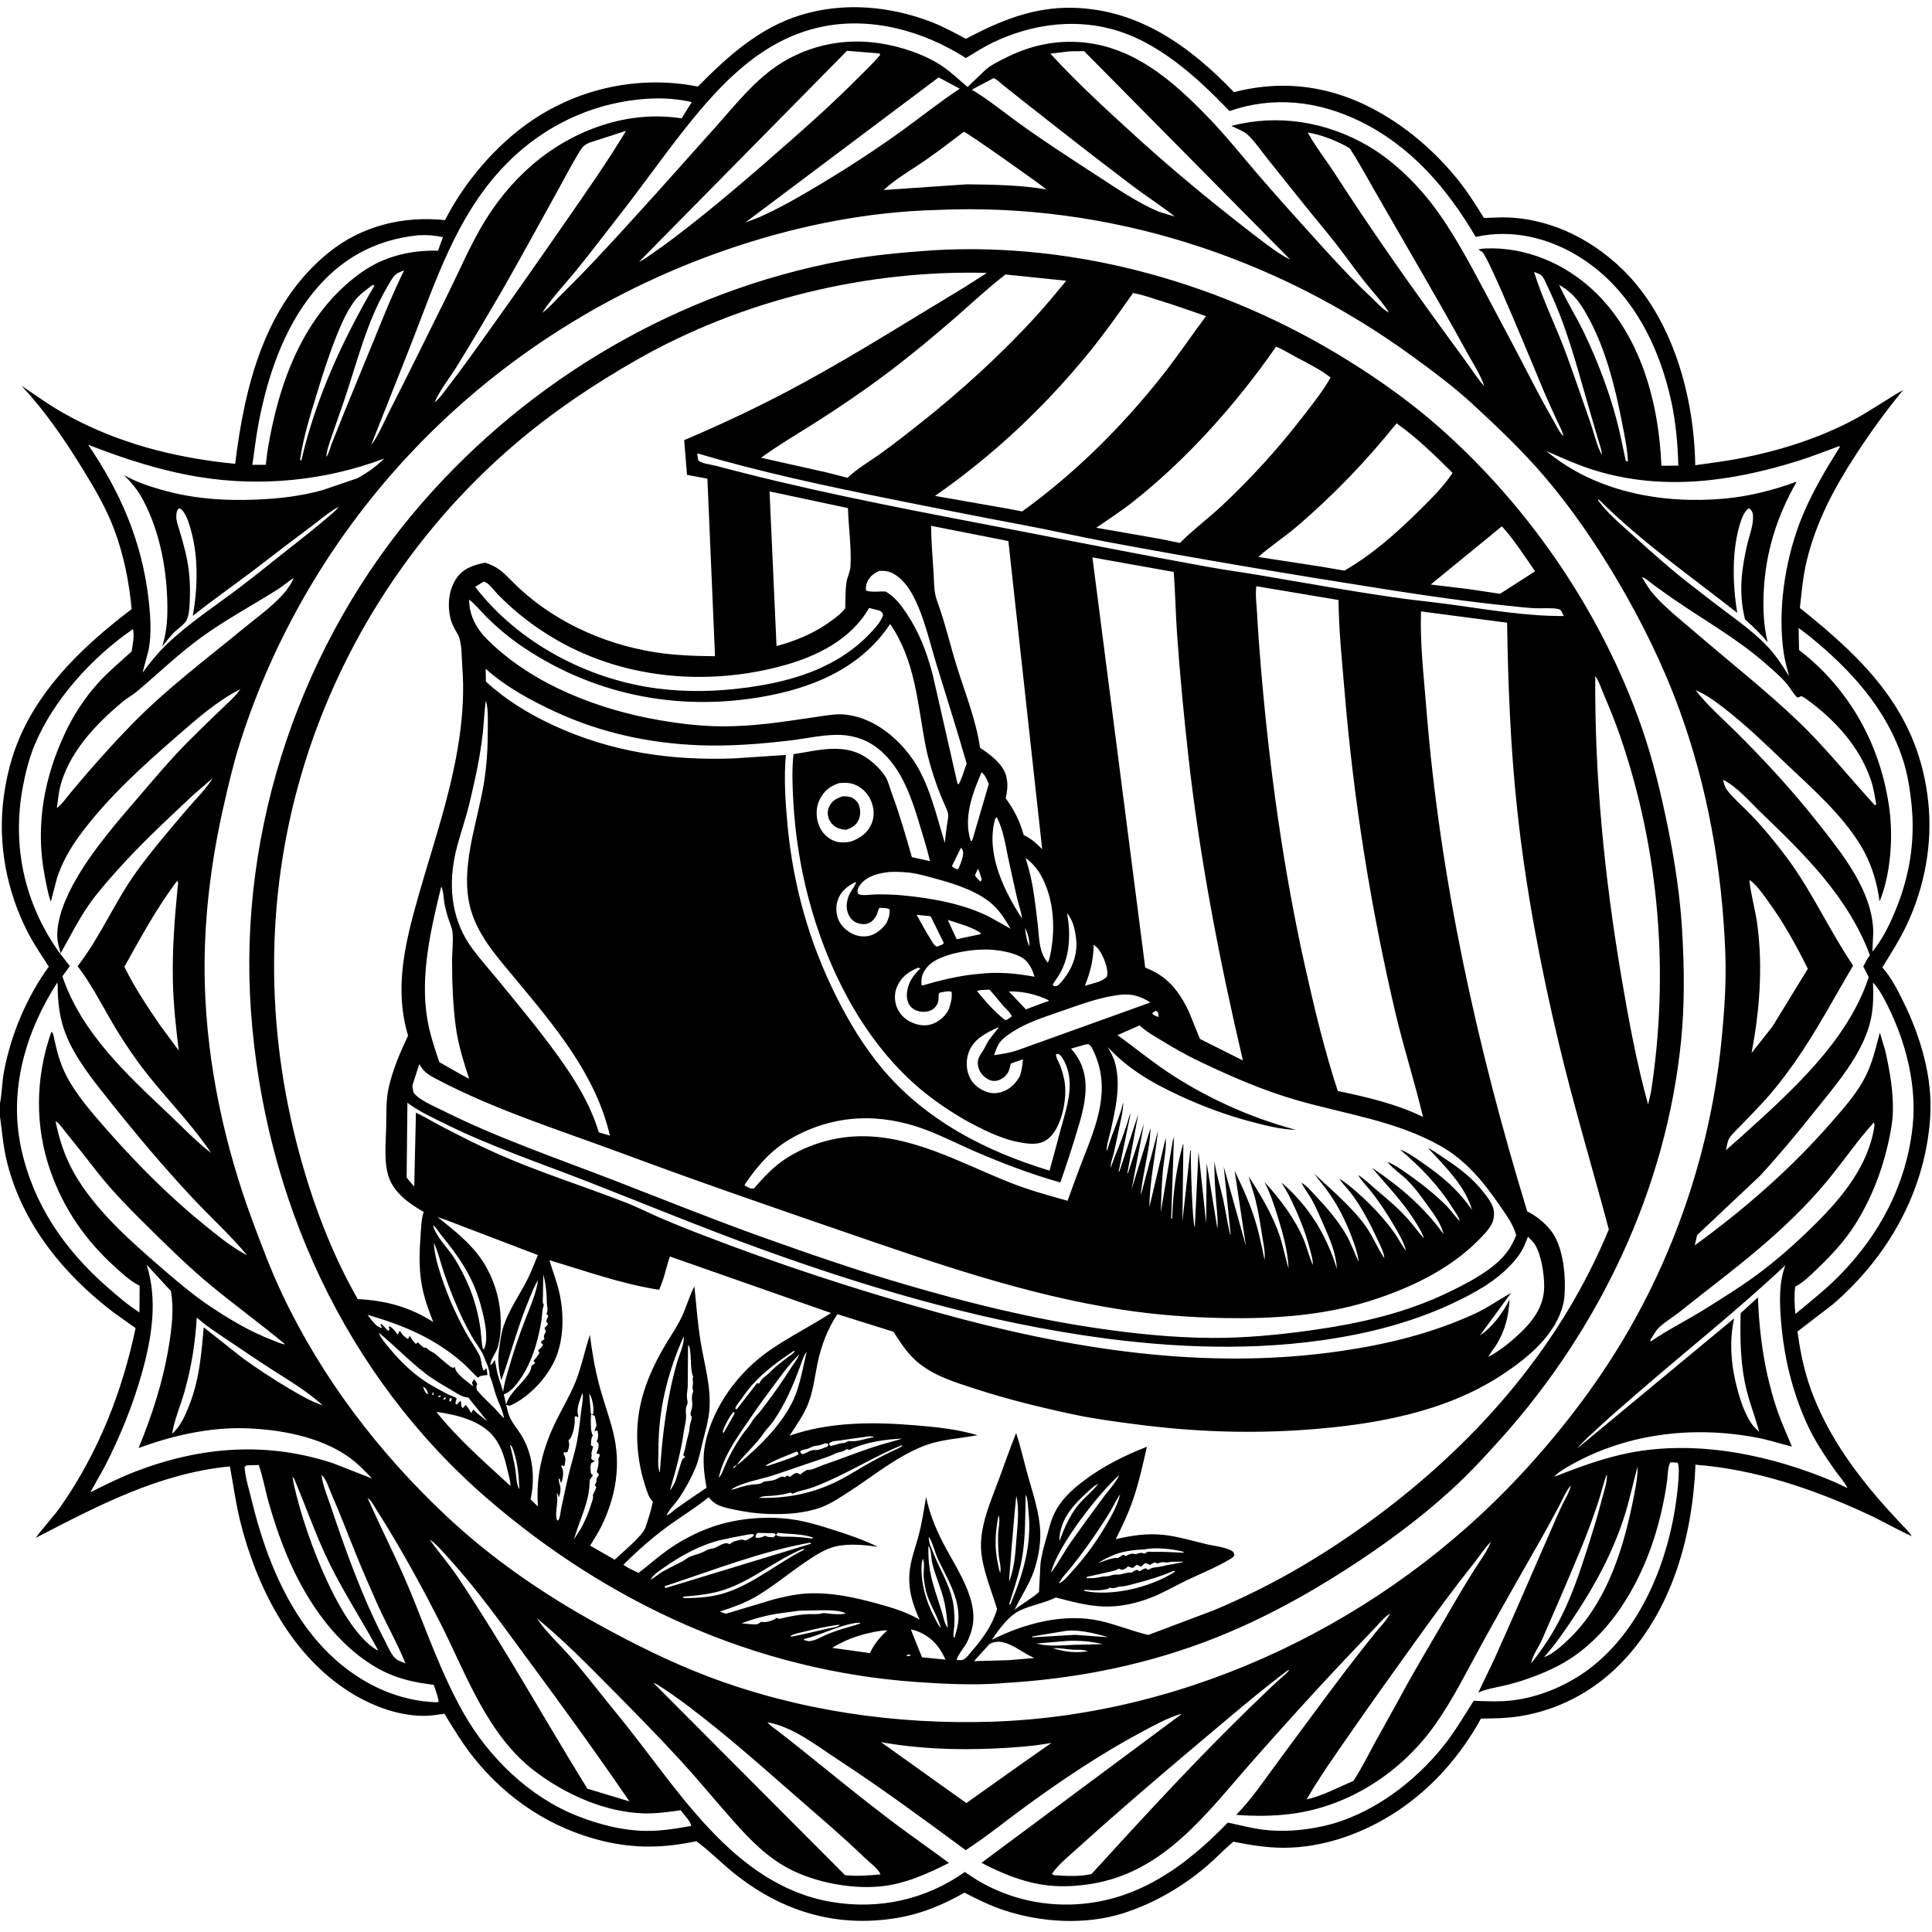 <?xml version="1.0" encoding="utf-8" ?>
<svg xmlns="http://www.w3.org/2000/svg" xmlns:xlink="http://www.w3.org/1999/xlink" width="1024" height="1024">
	<path fill="white" d="M0 0L0 1024L1024 1024L1024 0L0 0Z"/>
	<path d="M898.525 246.574C906.656 245.371 914.789 244.435 922.865 242.848C943.1 238.869 963.703 232.409 981.997 222.758C991.224 217.891 999.638 211.837 1008.68 206.732C999.651 217.721 991.366 229.131 983.616 241.053C972.082 258.796 962.491 276.748 957.55 297.462C955.605 305.615 954.887 313.938 953.969 322.244C988.965 350.165 1016.91 377.802 1021.98 424.75C1024.4 447.143 1020.14 470.017 1010.55 490.325C1006.86 498.125 1002.2 505.418 997.685 512.754C1002.35 518.063 1005.48 524.194 1008.6 530.487C1017.98 549.423 1024.5 571.195 1023.02 592.55C1020.31 631.498 1000.81 665.983 971.526 691.271L952.686 705.742C953.989 714.924 955.64 723.825 958.515 732.665C965.872 755.29 979.322 775.324 994.658 793.307C998.559 797.88 1002.63 802.314 1006.71 806.736C1008.83 809.039 1011.67 811.511 1013.24 814.212C1005.34 810.635 997.777 806.182 989.885 802.521C961.335 789.279 930.2 778.717 898.647 776.328C897.063 814.665 885.97 854.563 858.31 882.413C844.028 896.792 825.726 906.376 805.686 909.608C798.801 910.719 791.922 910.831 784.969 910.865C774.168 930.4 759.484 947.348 740.842 959.761C723.165 971.531 701.734 979.362 680.312 979.357C671.267 979.355 662.531 977.889 653.704 976.126C648.889 980.128 644.614 984.77 639.857 988.848C626.973 999.896 611.465 1008.95 595.268 1014.07C575.2 1020.42 551.662 1019.01 531.845 1012.35C524.607 1009.92 517.949 1006.64 511.189 1003.14C499.257 1009.94 487.543 1014.7 473.862 1016.8C443.246 1021.49 415.54 1013.31 391.091 994.47C383.469 988.598 376.812 981.574 369.065 975.877C351.998 979.495 336.678 979.882 319.641 975.8C292.386 969.271 268.818 953.695 251.296 931.867C245.34 924.447 240.477 916.419 235.532 908.317C231.905 908.853 228.251 909.462 224.574 909.446C209.6 909.382 194.55 903.17 182.329 894.828C152.907 874.744 135.761 840.115 127.335 806.371C124.926 796.721 123.699 786.952 121.829 777.216C84.055 780.952 51.973 798.038 18.921 815.106C23.182 809.219 28.293 804.052 32.464 798.045C52.284 769.498 64.699 737.793 71.882 703.938L60.156 695.595C33.839 675.547 12.186 649.078 3.866 616.534C1.787 608.402 1.109 600.078 0 591.784L0 584.737C1.064 579.371 1.057 573.725 2.052 568.302C5.66 548.638 14.095 528.54 25.863 512.347C22.072 506.404 17.978 500.454 14.746 494.189C3.398 472.194 -1.344 446.69 2.008 422.156C3.495 411.279 6.184 400.587 10.588 390.5C22.838 362.443 45.831 341.068 69.771 322.837C68.45 308.491 65.599 294.139 60.532 280.638C56.247 269.22 50.156 258.9 43.806 248.553C34.221 232.935 23.898 217.909 11.398 204.451C18.592 209.315 25.753 214.456 33.301 218.75C61.516 234.801 92.564 242.677 124.641 245.849C129.748 204.346 140.303 161.223 174.34 133.75C191.827 119.635 213.804 114.343 235.852 116.669C246.346 96.187 263.154 76.496 282.237 63.649C307.911 46.365 339.597 39.89 369.873 45.88C385.786 29.798 402.46 14.65 424.631 7.914C447.179 1.063 471.374 3.155 493.25 11.504C499.737 13.979 505.836 17.325 511.961 20.568C530.061 10.981 547.815 3.633 568.686 4.135C603.585 4.975 630.698 24.504 654.018 48.855C670.369 44.641 686.52 44.224 702.981 48.207C730.097 54.769 755.077 73.405 772.441 94.917C777.722 101.46 782.097 108.394 786.505 115.531L794.642 115.228C819.327 114.755 842.309 125.681 859.855 142.667C886.632 168.588 897.943 210.237 898.525 246.574ZM338.737 138.733L338.411 139.096L338.002 139.391L338.411 139.096L338.737 138.733C341.016 137.809 343.083 136.185 345.117 134.802C349.301 131.958 353.387 128.98 357.418 125.924C379.256 109.366 399.769 91.48 420.331 73.4C431.787 63.326 443 53.152 453.747 42.323C458.044 37.993 462.696 33.694 466.583 29L465.97 28.295L448.931 26.93L338.737 138.733ZM287.421 165.773L287.117 165.929L287.421 165.773L287.755 165.538C290.91 163.241 293.653 160.007 296.423 157.25C302.503 151.2 308.529 145.146 314.412 138.902C336.396 115.571 357.566 91.557 378.948 67.68C389.725 55.646 400.373 41.873 414.264 33.306C429.852 23.691 447.836 20.206 465.955 22.891C477.353 24.58 490.744 28.936 500.223 35.619C504.618 38.718 508.68 42.637 512.823 46.098L521.797 37.537C524.354 34.993 527.769 33.355 530.93 31.69C542.828 25.424 554.986 21.921 568.511 22.158C599.204 22.696 621.577 42.537 641.708 63.62C650.311 72.631 658.122 82.429 666.236 91.878C676.245 103.533 686.498 114.943 696.812 126.329C706.588 137.12 716.354 147.875 727.016 157.811C729.606 160.225 733.034 164.191 736.217 165.695L736.497 165.924L736.217 165.695C732.578 159.855 727.299 154.458 723.039 149C717.89 142.404 713.044 135.571 707.89 128.974C702.416 121.967 696.646 115.211 691.092 108.271C684.701 100.284 678.299 92.303 671.924 84.303C668.596 80.126 665.328 75.26 661.479 71.568C659.409 69.581 655.281 68.061 652.668 66.758C677.317 60.242 702.955 64.521 724.861 77.195C737.062 84.254 748.877 95.344 757.624 106.394C769.617 121.545 778.854 139.434 787.934 156.419C796.016 171.536 804.071 186.668 811.923 201.908C815.573 208.994 819.361 216 823.353 222.901C824.854 225.495 826.476 229.127 828.63 231.202L828.876 231.461L828.63 231.202C828.187 228.511 826.463 225.611 825.329 223.131C823.055 218.156 820.776 213.189 818.606 208.168C814.741 199.223 788.965 135.651 785.489 133.417L784.75 132.994L784.071 132.548L783.587 132.25C784.892 131.861 786.15 131.736 787.513 131.683C808.538 130.866 828.956 139.477 844.194 153.63C869.542 177.176 879.222 213.403 880.583 246.871L889.548 246.784C889.247 235.753 888.274 224.307 885.984 213.5C879.6 183.374 864.769 153.92 838.203 136.846C821.56 126.149 801.618 121.227 782.158 125.56C766.979 99.799 747.948 77.456 720.563 64.15C698.628 53.492 674.887 50.784 651.653 58.882C634.411 40.838 613.434 21.676 588.683 15.266C567.529 9.788 545.403 13.271 525.926 22.691C521.056 25.047 516.574 28.02 511.93 30.778C489.434 16.321 461.334 8.517 434.71 14.37C404.069 21.105 382.527 43.763 363.811 67.275C351.499 82.743 340.182 98.952 327.98 114.503C320.303 124.288 312.812 134.253 304.945 143.884C299.123 151.012 292.338 157.994 287.421 165.773ZM693.115 70.23C697.294 77.811 702.916 84.891 707.633 92.2C724.07 117.669 741.29 142.438 759.044 167C765.172 175.478 771.365 183.902 777.527 192.355C780.498 196.431 783.273 200.97 786.682 204.681L786.904 204.967L786.682 204.681C784.782 198.62 780.553 192.349 777.494 186.743C769.646 172.355 761.493 158.15 753.311 143.951C745.029 129.579 736.771 115.198 728.454 100.846C724.135 93.392 720.097 85.749 715.348 78.558C708.716 74.657 700.713 71.509 693.115 70.23ZM230.366 213.218L230.097 213.498L230.366 213.218C233.309 210.984 235.787 207.115 238.07 204.179C244.696 195.659 250.924 186.838 257.211 178.067C271.704 157.847 285.91 137.535 300.073 117.084C310.89 101.467 322.023 85.652 331.792 69.354L312.591 75.565C309.944 76.625 308.812 77.66 307.297 80.114C302.834 87.346 298.953 95.029 294.811 102.455C284.285 121.328 274.066 140.384 263.144 159.032C256.195 170.899 249.213 182.786 241.957 194.466C238.199 200.515 233.161 206.705 230.366 213.218ZM813.06 144.094C817.743 159.074 824.894 173.256 830.272 187.987C834.682 200.064 838.87 212.25 843.076 224.4C844.942 229.789 846.328 236.25 849.083 241.218L849.375 241.498L849.083 241.218C848.942 238.67 847.945 235.921 847.232 233.479C845.911 228.953 844.547 224.44 843.214 219.918C837.333 199.972 832.377 179.799 824.204 160.612C822.761 157.222 821.236 153.858 819.633 150.54C818.981 149.189 818.319 147.374 817.3 146.277C816.341 145.245 814.352 144.613 813.06 144.094ZM172.917 242.222L172.626 242.44L172.917 242.222C174.303 240.464 174.944 237.35 175.783 235.218C177.997 229.589 180.251 223.974 182.524 218.368C187.629 205.78 192.902 193.258 198.009 180.674C203.155 167.994 208.132 155.592 214.203 143.309C212.702 143.89 210.95 144.466 209.711 145.525C207.839 147.124 206.33 150.246 205.086 152.364C194.146 170.977 189.176 192.496 182.237 212.75C180.172 218.779 178.016 224.777 175.969 230.812C174.733 234.454 173.214 238.374 172.917 242.222ZM179.507 268.641C174.678 271.129 170.343 274.991 165.991 278.236C156.634 285.214 147.372 292.257 138.144 299.403C126.287 308.585 113.929 317.061 102.205 326.417C104.739 311.905 105.255 295.838 101.331 281.522C100.396 278.11 99.357 274.329 97.322 271.409C96.627 270.412 96.078 269.871 95 269.337C93.829 270.24 93.725 271.025 93.505 272.5C93.092 275.276 94.263 278.243 95.048 280.871C96.166 284.616 97.234 288.398 98.184 292.189C100.425 301.134 101.026 309.947 100.549 319.128C100.397 322.059 100.264 325.806 98.98 328.49C97.716 331.132 94.27 333.16 92.218 335.25C90.002 337.506 87.99 340.105 86.014 342.576C88.701 333.896 88.919 326.286 88.621 317.291C88.04 299.688 84.18 280.675 75.86 265.074C73.044 259.794 69.91 255.999 65.689 251.771C72.227 255.493 78.344 257.498 85.547 259.572C101.977 264.303 118.372 265.48 135.389 264.818C147.442 264.349 159.096 263.045 170.766 259.841L189.257 253.553C194.69 250.623 199.247 247.387 203.648 243.03C172.737 254.677 138.906 258.115 106.21 252.911C85.641 249.636 66.035 243.251 46.699 235.705C63.958 260.951 75.299 287.269 78.773 317.828C79.756 326.477 80.397 335.743 78.799 344.345L75.552 356.506C79.503 351.192 83.664 346.025 88.457 341.436C100.109 330.281 113.729 321.434 126.559 311.738C136.845 303.965 146.77 295.79 156.915 287.842C162.068 283.805 167.189 279.754 172.165 275.499C174.66 273.367 177.509 271.24 179.507 268.641L180.052 268.237L179.507 268.641ZM155.659 306.284C152.671 308.271 149.98 310.637 146.941 312.553C133.652 320.933 119.662 328.414 106.924 337.629C94.662 346.499 84.029 356.861 72.5 366.562C70.276 368.434 67.656 369.776 65.397 371.639C50.558 383.881 35.395 399.82 31.376 419.229L30.107 428.313C32.66 426.445 34.583 423.602 36.589 421.175C39.959 417.096 43.369 413.061 46.836 409.064C54.767 399.921 62.874 390.998 71.391 382.393C88.92 364.681 108.832 349.734 128.039 333.933C134.509 328.611 141.659 323.415 147.606 317.532C150.568 314.601 154.207 310.228 155.659 306.284L155.889 306.079L155.659 306.284ZM835.894 767.77L835.61 767.997L835.894 767.77L919.113 698.782C916.29 711.852 917.634 724.975 921.244 737.768C922.785 743.23 924.775 748.979 927.821 753.798C929.042 755.729 930.733 757.313 932.355 758.902L932.206 758.302C930.473 751.523 927.857 744.982 926.077 738.183C922.413 724.186 922.226 710.363 922.574 696.017L931.738 687.646C932.483 708.566 935.56 729.236 942.516 749.045C944.629 755.063 947.42 760.779 949.717 766.716C943.644 765.198 937.555 763.192 931.416 762.019C896.756 755.394 860.54 759.826 829.92 778.011C827.903 779.209 825.244 780.895 823.797 782.747L823.513 782.955L823.797 782.747C836.477 777.682 850.36 772.623 863.75 770.014C899.878 762.974 939.208 771.305 972.648 785.625L979.235 788.721L979.472 788.948L979.235 788.721C977.608 785.403 974.583 782.15 972.42 779.064C966.822 771.073 961.428 762.978 957.439 754.039C949.494 736.236 945.363 718.306 943.883 698.894C943.165 689.475 942.91 679.508 946.293 670.594C921.288 694.101 894.394 715.398 868.467 737.86C861.074 744.265 853.68 750.611 846.518 757.277C842.878 760.665 839.113 763.968 835.894 767.77ZM832.605 787.29L832.013 788C829.873 790.664 828.399 794.309 826.79 797.344C823.657 803.254 820.507 809.146 817.194 814.957C806.611 833.518 796.035 852.043 785.707 870.75C777.717 885.221 770.371 900.311 760.836 913.852C743.132 938.994 715.561 957.204 684.908 961.326C675.04 962.653 665.127 962.659 655.212 961.915C663.582 953.401 670.417 943.069 677.524 933.5C689.389 917.524 701.106 901.428 713.144 885.581C718.261 878.844 723.511 872.213 728.785 865.6C731.273 862.481 735.04 858.771 736.755 855.244L737.084 854.909L737.415 854.555L737.084 854.909L736.755 855.244L735.957 855.77C733.218 857.645 730.682 860.829 728.372 863.235C723.443 868.372 718.518 873.515 713.63 878.692C696.635 896.697 680.126 914.959 663.75 933.528C639.422 961.114 617.052 992.438 578.078 998.544C569.35 999.912 560.595 1000.26 551.841 998.819C540.674 996.985 530.18 992.546 520.203 987.332L624.881 909.515C625.744 908.949 625.421 909.188 626.211 908.345L626.497 908.104L626.211 908.345C618.967 910.355 611.264 914.707 604.666 918.232C583.822 929.37 563.566 942.928 544.446 956.812C533.606 964.684 523.063 973.332 511.848 980.632C489.58 964.237 467.447 947.869 444.279 932.732C432.998 925.361 420.338 915.229 406.784 912.86L406.502 912.616L406.784 912.86C408.262 914.72 410.655 916.179 412.535 917.643C416.587 920.797 420.629 923.965 424.632 927.179C440.16 939.647 455.604 952.307 471.455 964.361C481.81 972.235 492.539 979.616 502.971 987.396C491.411 993.204 479.489 998.616 466.464 999.855C449.817 1001.44 428.829 997.166 414.494 988.374C403.194 981.443 394.49 971.783 385.838 961.907C377.417 952.293 369.225 942.406 360.597 932.983C348.868 920.173 336.613 907.779 324.413 895.421C311.476 882.317 298.747 869.401 284.514 857.68L285.062 858.485C290.111 865.793 297.175 872.12 303.011 878.884C311.479 888.699 319.357 899.072 327.591 909.09C358.54 946.747 388.144 999.132 440.621 1008.05C465.834 1012.33 490.541 1006.91 511.42 992.175C527.62 1003.95 547.183 1009.9 567.25 1009.44C601.52 1008.66 627.852 989.716 650.758 966.011C657.043 967.287 663.186 968.998 669.571 969.783C680.075 971.075 690.845 970.179 701.152 967.921C726.311 962.41 749.861 944.754 765.606 924.737C771.352 917.433 776.101 909.277 781.093 901.443C788.011 901.746 795.167 902.052 802.056 901.184C815.352 899.508 828.81 894.031 839.763 886.39C867.027 867.372 881.975 833.412 887.511 801.456C888.237 797.27 891.1 778.055 889.121 775.25L885.5 775.035C884.034 776.039 883.903 782.548 883.633 784.562C882.014 796.612 878.934 809.54 874.775 820.966C866.92 842.547 853.901 863.884 834.917 877.375C827.486 882.656 818.987 886.491 810.428 889.528C805.981 891.105 801.476 892.439 796.876 893.49C792.448 894.502 787.688 895.196 783.545 897.119C786.444 890.741 789.682 884.522 792.564 878.138C802.581 855.951 812.137 833.526 821.941 811.241C823.958 806.657 825.91 802.016 828.07 797.5C829.637 794.222 831.875 790.854 832.605 787.29L832.874 787.002L832.605 787.29ZM790.655 816.739L790.203 817.151C786.807 820.531 784.132 824.865 781.133 828.621C770.896 841.444 761.3 854.581 751.715 867.891C739.551 884.782 727.422 901.731 715.549 918.827C707.657 930.192 699.45 941.764 692.529 953.741C701.338 951.709 709.03 947.392 717.31 943.975C721.589 937.45 725.013 930.486 728.739 923.642C733.591 914.729 738.636 905.928 743.474 897C750.941 883.223 759.153 869.767 766.959 856.17C771.449 848.349 776.067 840.554 780.843 832.904C783.896 828.014 788.175 822.514 790.203 817.151L790.655 816.739L790.881 816.003L790.655 816.739ZM818.36 878.301L818.089 878.446L818.36 878.301C822.839 876.954 828.365 871.822 831.75 868.549C850.606 850.318 859.592 823.732 864.846 798.61C866.33 791.516 867.935 784.401 868.057 777.126C865.404 786.283 863.637 795.597 860.624 804.706C854.275 823.903 845.044 840.866 833.821 857.601C828.984 864.814 824.208 871.851 818.36 878.301ZM566.965 27.201L556.728 28.436C570.467 43.43 585.499 57.264 600.522 70.951C617.073 86.029 633.716 100.125 651.281 114.002C659.849 120.771 668.291 127.546 677.26 133.787C679.379 135.128 681.422 136.483 683.743 137.458L574.579 27.091L566.965 27.201ZM497.501 41.013L395.126 117.875C398.795 116.562 402.498 115.277 405.964 113.479C416.202 108.716 425.91 102.98 435.579 97.176C450.296 88.343 464.475 79.078 478.405 69.038C488.528 61.742 498.241 53.871 508.679 47.014L497.501 41.013ZM526.606 41.423L515.075 47.53C524.046 52.875 532.27 59.69 540.75 65.782C553.517 74.953 566.732 83.524 579.915 92.08C590.857 99.182 601.929 106.908 613.931 112.125L622.716 114.798C615.4 109.009 607.446 103.963 599.994 98.319C579.756 82.99 559.719 67.304 539.795 51.57C536.993 49.357 534.18 47.153 531.407 44.904C529.942 43.715 528.378 42.055 526.606 41.423ZM345.706 52.216C314.707 53.508 286.427 67.069 265.426 89.952C241.82 115.673 231.198 148.224 218.795 180.036C211.509 198.723 203.986 217.312 196.664 235.984C200.393 231.101 202.956 224.863 205.703 219.374C216.271 198.663 226.458 177.8 236.821 156.99C242.767 145.05 248.153 132.422 254.769 120.88C269.434 95.292 291.44 75.277 319.702 66.222C333.268 61.876 347.2 60.588 361.257 62.738L366.648 54.105C359.77 52.573 352.759 51.919 345.706 52.216ZM510.851 69.848C503.981 75.049 497.145 80.334 490.05 85.228C482.867 90.183 474.754 94.736 468.4 100.713L512.365 97.695C526.247 97.843 540.899 98.064 554.588 100.382C552.184 98.156 512.288 69.949 510.851 69.848ZM496.636 111.279C460.459 112.216 424.573 119.272 390.27 130.603C324.999 152.165 266.165 189.022 218.813 238.906C177.235 282.707 145.509 336.044 127.22 393.655C123.622 404.989 120.969 416.419 118.349 428.002C111.431 458.592 107.649 490.599 108.56 522C109.793 564.514 119.048 607.309 133.831 647.092C138.696 660.185 143.57 673.224 149.546 685.867C170.66 730.538 201.044 770.254 237.018 803.94C261.056 826.449 288.235 845.036 317.024 860.906C335.758 871.232 355.375 881.029 375.389 888.609C423.314 906.76 475.027 914.209 526.125 912.529C631.648 908.924 734.289 858.749 805.829 781.843C826.34 759.794 845.054 735.643 860.475 709.756C888.875 662.078 906.724 607.783 912.304 552.623C913.923 536.615 915.071 520.692 914.439 504.587C912.73 461.039 905.147 417.448 890.203 376.435C881.302 352.006 869.841 328.843 856.608 306.5C845.541 287.814 832.922 269.374 818.822 252.831C807.101 239.079 793.672 226.281 780.373 214.048C770.371 204.847 759.39 196.704 748.417 188.712C675.842 135.855 587.251 107.326 497.274 111.251L496.636 111.279ZM396.133 117.25L396.745 117.25L396.133 117.25ZM221.546 124.701C198.738 127.094 180.555 137.092 166.018 155C150.245 174.431 141.893 199.363 137.176 223.668C135.721 231.167 134.885 238.818 133.727 246.371L140.882 246.343L141.678 239.607C147.402 203.687 160.503 166.645 191.25 144.581C203.281 135.947 217.483 132.518 232.153 132.875L234.777 125.705C230.234 124.72 226.191 124.424 221.546 124.701ZM197.677 150.913C193.924 153.701 190.21 156.282 187.447 160.133C183.545 165.571 180.768 172.037 178.291 178.225C174.399 187.95 171.256 197.803 168.199 207.813C164.768 219.048 160.946 230.991 159.201 242.621L159.047 243.75L159.671 244.174C167.366 211.128 181.336 180.689 198.379 151.5L197.677 150.913ZM826.357 150.979L826.546 151.402C830.475 159.97 835.662 168.131 839.749 176.703C846.596 191.062 852.312 205.992 856.513 221.339C858.592 228.935 860.041 236.616 861.702 244.305L862.844 244.54C862.522 237.537 860.981 230.566 859.648 223.693C856.093 205.375 851.301 186.082 842.502 169.516C839.949 164.71 837 159.542 832.974 155.807C830.924 153.905 828.796 152.349 826.357 150.979ZM974.64 236.514C967.393 239.166 960.167 242.045 952.8 244.343C917.756 255.277 881.73 260.262 845.942 249.499C836.868 246.771 828.187 242.858 819.542 239.016C845.526 260.758 880.936 267.269 913.966 264.284C927.014 263.105 939.993 259.798 952.275 255.287C941.887 273.543 935.912 292.183 934.833 313.235C934.368 322.326 934.701 331.516 936.887 340.396C932.958 335.68 929.441 332.336 924.905 328.358C923.049 320.94 922.513 313.136 923.198 305.513C923.697 299.967 924.755 294.332 925.987 288.904C927.133 283.854 929.831 277.503 928.982 272.25C928.783 271.022 927.982 270.216 927.172 269.34C924.758 270.525 923.331 274.225 922.515 276.75C917.765 291.464 918.28 309.827 920.781 324.838C895.924 305.26 869.707 287.043 847.25 264.581L847.102 265.25C851.778 271.984 859.408 278.178 865.475 283.688C874.887 292.234 884.38 300.75 894.392 308.593C901.059 313.815 907.739 319.009 914.521 324.08C922.54 330.076 930.879 336.146 937.652 343.575C941.749 348.067 945.024 353.26 948.24 358.393C947.2 354.29 945.981 350.106 945.376 345.917C942.177 323.782 945.914 298.449 953.685 277.633C957.696 266.892 963.381 256.325 969.25 246.503L975.27 236.723L974.64 236.514ZM870.286 305.838C872.236 309.367 874.349 312.727 877.062 315.73C883.61 322.98 891.976 329.531 899.411 335.928C917.22 351.252 936.022 366.023 953.001 382.238C967.577 396.158 980.093 412.015 993.75 426.814L994.429 426.368C993.719 422.084 993.042 417.671 991.647 413.546C985.626 395.737 972.52 381.399 957.488 370.6C956.585 369.951 955.756 369.404 954.75 368.933L954.319 369.165C953.756 369.449 953.246 369.596 952.64 369.75C950.308 367.524 948.807 364.455 946.683 362.002C943.508 358.335 939.559 355.035 935.912 351.822C920.891 338.59 903.718 329.042 887.339 317.75C883.571 315.152 879.84 312.5 876.154 309.787C874.426 308.515 872.29 306.489 870.286 305.838ZM953.288 332.8L953.545 344.513C980.593 365.368 997.087 395.478 1001.47 429.25C1003.43 444.319 1002.02 463.677 996.224 477.828C994.867 467.522 991.827 457.579 986.492 448.612C976.561 431.921 960.602 418.035 946.626 404.736C935.871 394.501 925.213 384.102 913.422 375.041C908.671 371.39 904.244 368.144 898.7 365.81C904.533 373.418 912.306 380.277 919.169 386.994C935.013 402.692 949.922 418.845 963.739 436.378C976.506 452.578 992.559 472.383 992.874 494.05L992.393 504.417C997.573 498.121 1001.1 490.96 1004.25 483.489C1011.92 465.285 1015.14 446.511 1013.2 426.791C1012.4 418.717 1011.13 410.512 1008.64 402.781C999.858 375.584 980.846 354.971 959.156 337.277L953.288 332.8ZM70.467 333.451C49.072 348.125 28.539 370.583 18.453 394.611C15.402 401.879 13.44 409.76 12.018 417.5C6.355 448.323 12.9 478.57 30.987 504.25L37.006 512.059L33.053 517.471C43.176 547.35 66.935 569.19 89.25 590.314C96.576 597.249 103.937 604.986 111.899 611.109C100.216 593.617 84.731 579.06 72.469 561.937C67.722 555.307 63.237 548.478 59.152 541.419C53.339 531.375 48.205 521.36 41.144 512.09C53.354 496.318 60.976 477.633 72.751 461.445C81.033 450.061 90.375 439.202 99.496 428.493C103.829 423.407 109.275 418.198 112.705 412.476L102.459 421.305C88.454 434.509 74.565 447.295 61.75 461.704C56.537 467.564 51.349 473.398 46.889 479.868C41.331 487.929 36.946 496.771 32.13 505.286C31.413 502.626 30.548 499.806 30.394 497.048C29.814 486.634 35.452 474.406 40.528 465.628C49.648 449.855 62.308 435.395 74.139 421.628C82.371 412.048 90.51 402.316 99.426 393.356C105.129 387.625 110.948 382.003 116.768 376.389C120.432 372.856 124.467 369.448 127.417 365.288C115.154 371.377 104.21 381.163 93.913 390.095C75.484 406.083 56.554 423.214 42.08 442.973C37.055 449.833 32.93 457.191 30.247 465.272L26.927 477.957C25.381 473.566 24.653 469.056 23.755 464.509C18.535 438.078 23.297 411.757 34.946 387.581C39.504 378.122 45.366 369.238 52.477 361.498C57.827 355.674 63.91 350.615 69.755 345.308C70.334 341.81 71.333 336.904 70.467 333.451ZM913.26 413.312C913.725 415.053 914.141 417.15 915.257 418.6C919.089 423.579 924.459 428.071 928.806 432.651C935.452 439.653 941.687 447.315 947.432 455.072C960.733 473.03 969.672 493.349 982.207 511.757C971.97 529.07 962.56 546.959 950.974 563.421C945.597 571.06 939.847 578.43 933.467 585.264C929.746 589.251 925.928 593.153 922.153 597.089C920.358 598.96 917.936 601.025 916.581 603.245C915.587 604.874 915.232 607.737 914.786 609.606L922.48 602.837C948.513 579.269 979.234 552.247 990.467 517.902L987.581 512.247C988.661 510.174 989.675 508.152 991.093 506.282C979.623 475.464 956.361 452.741 933.126 430.451C927.397 424.956 920.481 416.787 913.26 413.312ZM927.193 466.351L927.259 467.003C928.136 474.88 930.448 482.603 931.476 490.5C934.408 513.017 932.583 535.846 928.374 558.073L939.404 544.122L958.187 513.485C951.909 500.733 945.053 488.484 936.646 476.991C933.954 473.312 930.991 468.941 927.193 466.351ZM93.879 466.916C83.262 480.84 74.484 497.122 65.925 512.389C71.059 522.983 77.765 533.02 84.382 542.758L94.754 556.819C93.244 544.658 91.901 532.326 91.633 520.066C91.263 503.163 92.542 486.596 94.206 469.798C94.321 468.64 94.727 467.808 93.879 466.916ZM30.312 520.839C13.603 546.79 4.596 577.593 11.145 608.296C17.501 638.095 33.898 661.975 56.523 681.893C62.11 686.811 67.639 691.571 73.908 695.62L74.021 681.462C69.288 679.187 65.251 675.402 61.369 671.906C45.508 657.623 33.894 641.041 26.777 620.81C18.416 597.045 18.759 571.435 26.958 547.669L27.5 546.837C28.439 548.154 28.579 550.038 28.944 551.617C29.679 554.807 30.435 557.985 31.437 561.104C32.883 565.608 34.76 569.784 37.205 573.836C42.868 583.22 50.281 591.579 57.51 599.78C73.475 617.89 90.463 634.844 109.281 650.007C115.871 655.318 123.388 661.491 130.951 665.287C121.901 654.439 111.387 644.945 101.761 634.633C86.609 618.401 72.615 601.783 58.781 584.414C49.827 573.173 39.808 561.044 34.603 547.5C31.549 539.551 30.571 530.83 30.565 522.368C30.564 521.446 30.592 521.812 30.312 520.839ZM992.714 520.851C993.05 529.403 992.934 537.007 990.226 545.258C984.96 561.309 972.795 575.285 962.404 588.305C952.921 600.187 943.209 611.974 932.898 623.15L899.503 654.625L898.27 660.069C924.851 640.661 949.094 619.637 970.755 594.758C976.898 587.702 983.352 580.526 987.846 572.281C992.257 564.188 994.011 556.129 996.348 547.308L999.248 556.975C1001.63 567.543 1003.58 578.69 1003.25 589.572C1003.07 595.299 1001.83 601.401 1000.54 606.977C997.076 621.966 991.457 635.975 983.25 649.016C977.64 657.929 970.606 665.374 963.04 672.621C959.5 676.012 955.855 679.679 951.48 681.957C950.933 686.797 951.099 691.599 951.595 696.439C959.413 689.969 967.386 683.647 974.553 676.445C996.338 654.553 1010.8 627.035 1013.82 596.062C1015.79 575.916 1010.58 554.38 1002.04 536.249C999.755 531.406 997.268 526.236 993.896 522.042C993.528 521.584 993.151 521.24 992.714 520.851ZM29.441 594.234C31.34 603.871 34.425 613.262 39.308 621.822C50.127 640.79 67.899 656.673 84.214 670.81C92.926 678.359 101.665 685.887 111.25 692.328C121.441 699.176 132.875 705.972 144.387 710.302C146.468 711.085 148.979 712.371 151.197 712.534C138.429 701.963 125.049 692.208 112.259 681.679C101.012 672.422 90.545 662.22 80.18 652C69.927 641.891 59.928 631.976 51.06 620.582C45.867 613.91 40.667 607.261 35.3 600.726C33.764 598.856 31.575 595.334 29.441 594.234ZM993.203 594.876C984.273 604.762 976.97 615.562 968.536 625.797C957.611 639.055 944.96 651.031 931.884 662.132C918.427 673.555 904.206 684.132 890.427 695.179C886.946 697.97 882.678 700.486 879.472 703.47C877.562 705.246 876.076 708.06 874.7 710.281L874.883 711.061C884.074 704.679 894.129 699.82 903.594 693.871C912.653 688.177 921.957 682.455 930.582 676.124C941.862 667.844 952.093 658.733 962.027 648.882C976.444 634.586 990.315 617.743 993.447 597.004C993.563 596.236 993.432 595.603 993.203 594.876ZM77.701 670.292C83.743 689.243 80.422 709.249 75.139 728C70.35 744.999 63.5 761.777 55.424 777.487L47.882 790.955C55.678 787.068 63.561 783.101 71.697 779.978C106.33 766.683 141.093 763.881 176.615 775.578L197.187 783.654C192.96 779.143 188.913 774.968 183.75 771.492C168.589 761.284 148.081 757.585 130.102 757.018C110.905 756.412 91.404 760.904 73.462 767.482C80.72 749.78 86.525 731.92 89.557 713C91.092 703.422 92.27 693.901 90.579 684.268L77.701 670.292ZM104.301 698.318C103.465 711.884 101.476 724.64 97.75 737.755C95.655 745.129 92.38 752.427 91.192 759.999C95.394 756.135 97.448 751.711 99.627 746.503C105.575 732.289 106.671 718.565 107.972 703.512L128.732 719.909C136.721 725.678 144.941 731.061 153.427 736.072C159.116 739.431 164.834 742.809 171.113 744.944C162.797 737.34 153.331 731.802 143.896 725.741C135.92 720.617 128.086 715.276 120.232 709.97C114.714 706.241 109.276 702.787 104.301 698.318ZM130.702 776.66L129.623 777.5C130.056 783.475 132.141 789.968 133.565 795.822C141.053 826.616 154.22 859.115 178.635 880.389C193.468 893.314 211.765 901.656 231.579 902.263L232.528 901.75C231.986 898.784 230.868 895.894 229.929 893.033C222.166 892.03 214.798 890.696 207.5 887.75C193.525 882.108 181.046 870.847 171.917 859.015C157.417 840.224 148.918 819.045 142.426 796.422C140.55 789.886 139.404 782.83 137.133 776.472L130.702 776.66ZM851.68 781.374C849.835 785.854 848.863 790.695 847.355 795.304C844.461 804.152 841.21 812.953 837.647 821.553C831.076 837.416 824.212 853.294 817.313 869.02C815.783 872.508 811.929 877.908 811.607 881.535C818.018 873.465 823.279 865.408 827.859 856.143C833.217 845.306 837.263 833.477 840.944 821.979C843.852 812.894 846.747 803.75 849.079 794.5C850.034 790.713 852.023 785.265 851.68 781.374ZM170.418 781.869C171.046 787.279 173.593 793.189 175.332 798.397C183.313 822.298 192.239 847.08 203.889 869.435C205.299 872.141 207.504 877.451 209.945 879.307C211.284 880.326 213.348 880.991 214.907 881.633C210.57 870.906 204.672 860.63 199.936 850.016C196.253 841.761 192.641 833.489 189.223 825.12C184.614 813.832 180.363 802.477 175.451 791.311C174.228 788.53 172.822 783.596 170.418 781.869ZM155.013 782.88C159.039 806.077 178.55 861.438 199.185 874.192C199.828 874.589 199.87 874.578 200.475 874.801C192.284 859.462 182.666 844.904 174.943 829.289C167.707 814.657 162.466 799.297 156.132 784.315C155.822 783.582 155.667 783.318 155.013 782.88ZM194.818 793.868C202.047 810.336 210.35 826.279 217.236 842.928C226.274 864.779 234.005 887.395 245.736 908.026C259.169 931.652 280.75 952.625 306.287 962.596C317.751 967.071 329.883 970.234 342.25 970.417C350.245 970.535 358.485 969.191 366.327 967.784C366.288 965.54 362.176 961.557 360.839 959.478C354.361 960.339 347.801 961.309 341.25 961.126C320.665 960.553 299.585 951.014 283.42 938.728C258.025 919.427 246.971 886.879 232.957 859.365C224.467 842.695 215.414 826.144 205.713 810.151C203.569 806.615 201.381 803.111 199.177 799.612C197.904 797.589 196.767 795.307 194.818 793.868ZM227.675 815.895C232.652 822.974 238.358 829.435 243.169 836.659C267.238 872.8 288.461 911.074 311.297 948.02L333.602 954.774C315.579 928.366 296.715 902.489 277.739 876.762C265.179 859.734 252.706 842.28 238.462 826.596C235.202 823.007 231.65 818.673 227.675 815.895ZM682.908 885.06C668.44 895.858 654.691 907.627 640.881 919.247C623.395 933.959 605.988 948.696 588.83 963.792C582.615 969.26 576.448 974.775 570.293 980.311C566.026 984.149 560.709 988.5 557.503 993.25L558.615 993.859C565.61 994.358 571.537 994.731 578.477 993.322C602.306 967.228 626.373 940.954 651.38 915.986C658.569 908.807 665.858 901.68 673.225 894.685C675.46 892.563 677.752 890.5 680.032 888.427C681.089 887.465 682.485 886.479 683.14 885.205L682.908 885.06ZM346.332 891.973L447.875 993.86C454.379 994.549 460.168 994.071 466.626 993.458C466.069 991.006 460.516 986.778 458.475 984.807C446.531 973.269 433.812 962.507 421.304 951.588C407.467 939.509 393.702 927.261 379.396 915.739C369.582 907.835 359.304 899.772 348.646 893.024C347.88 892.539 347.19 892.246 346.332 891.973ZM466.927 923.361L512.191 955.667L540.629 935.466L557.297 923.771C547.044 925.627 536.553 926.332 526.157 926.78C506.498 927.629 486.342 926.871 466.927 923.361Z"/>
	<path d="M531.715 892.064L529.384 892.287C514.799 893.223 500.088 892.511 485.529 891.479C400.211 885.435 322.375 849.74 258.073 794.099C182.676 728.858 140.045 634.66 133.006 535.891C126.099 438.965 159.901 339.923 223.577 266.702C281.154 200.495 360.097 154.356 446.5 138.171C462.137 135.242 477.974 133.828 493.826 132.713L494.885 132.629C571.219 128.188 649.108 150.55 713.793 190.623C731.362 201.507 748.47 213.706 763.921 227.463C811.259 269.61 849.075 325.261 870.003 385.177C876.11 402.661 880.489 421.113 884.163 439.25C887.819 457.301 890.591 475.859 891.624 494.264C892.7 513.437 892.924 532.615 890.997 551.75C883.115 630.008 848.017 703.836 795.782 762.243C787.254 771.779 778.466 781.232 769.012 789.859C752.139 805.259 733.249 819.064 714.061 831.441C689.909 847.02 664.837 860.461 637.85 870.524C603.851 883.201 567.882 890.034 531.715 892.064ZM527.477 433.845L526.974 435.887C523.022 453.624 532.343 472.429 541.724 486.908L541.927 487.498L541.724 486.908C541.316 483.294 539.868 479.588 539.068 476.012C537.467 468.862 535.825 461.733 534.325 454.561C532.838 447.456 531.722 439.647 528.33 433.154L527.477 433.845ZM543.126 491.336L543.298 491.801C543.582 495.152 544.133 498.55 545.593 501.597C545.696 498.17 544.876 494.838 543.298 491.801L543.126 491.336ZM756.804 608.373C759.906 609.92 762.62 611.992 765.503 613.897C773.505 619.184 780.1 624.107 786.142 631.677C788.062 634.082 790.141 636.779 791.23 639.69C792.208 642.307 792.018 645.851 790.816 648.364C789.241 651.654 786.283 654.597 783.763 657.163C768.071 673.136 746.262 683.286 725.121 689.821C701.006 697.276 674.787 699.048 649.667 698.611C630.944 698.285 612.681 696.936 594.162 694.078C543.343 686.233 494.467 669.094 446.005 652.414C407.274 639.083 368.624 625.759 330.232 611.467C296.914 599.064 262.352 588.358 230.857 571.673C227.708 570.004 224.91 568.356 223.018 565.25L222.539 564.487L222.23 563.973L218.808 574.595C218.353 576.127 218.874 577.674 219.25 579.172C222.121 583.028 229.694 586.129 233.936 588.263C263.53 603.146 294.998 613.81 325.827 625.76C352.344 636.039 378.802 646.689 405.59 656.245C430.001 664.953 454.847 673.513 479.718 680.79C512.982 690.524 546.85 698.891 581.163 703.937C601.302 706.899 621.863 709.019 642.228 709.124C659.479 709.213 677.011 707.583 694.094 705.211C720.278 701.575 745.102 696.056 768.98 684.35C776.152 680.833 783.375 677.045 789.798 672.267C796.338 667.402 800.628 662.331 803.619 654.699C802.031 648.925 798.658 644.409 795.32 639.537C786.595 626.803 777.206 615.12 763.54 607.401C739.783 593.982 712.877 590.509 687.057 583.035C668.845 577.763 651.958 570.347 634.894 562.16C628.287 558.989 622.066 555.391 615.808 551.594C611.758 549.136 607.463 546.731 603.978 543.496L592.31 548.629C601.076 554.957 609.435 561.828 618.408 567.87C639.013 581.744 662.869 592.444 686.869 598.854C678.948 598.643 670.615 596.507 662.979 594.489C649.923 591.039 637.116 586.278 624.884 580.573C610.854 574.03 598.486 566.959 587.763 555.627L587.171 555C588.465 557.465 590.08 560.097 590.844 562.776C594.319 574.956 591.27 587.641 588.602 599.619C587.921 602.679 586.419 606.887 586.577 609.997C587.047 609.309 587.143 608.748 587.373 607.946C589.689 599.884 593.471 592.441 595.331 584.159C595.39 588.007 594.435 591.751 593.668 595.504C592.621 600.627 591.574 605.764 590.4 610.86C589.876 613.139 588.437 616.747 588.791 618.927C590.406 613.596 592.826 608.512 594.701 603.256C595.62 600.679 596.564 598.1 597.416 595.5C598.023 593.647 598.287 591.737 599.279 590.033L592.94 620.75L593.303 620.969L603.318 590.446L597.53 621.75L597.797 621.997L606.357 595.529L599.8 630.288L609.802 597.896C609.63 604.476 608.329 611.029 607.109 617.484C606.37 621.398 605.601 625.297 605.095 629.25C604.945 630.418 604.566 631.846 604.806 633L613.821 599.13C612.312 612.56 609.35 626.346 609.179 639.857L617.852 603.142L617.899 603.754C618.217 609.22 616.846 615.003 616.343 620.464C615.663 627.835 615.515 635.075 615.245 642.458L621.527 605C621.669 604.059 621.816 603.565 622.272 602.75L622.191 603.5L620.739 645.917L621.266 645.936C621.63 632.954 623.444 618.997 626.994 606.497L627.261 606.5L627.203 607.041L626.704 646.72L626.832 646.134L630.799 610.539C630.953 609.787 630.838 610.058 631.264 609.5L631.219 610.131C630.94 614.73 631.969 648.651 633.265 650.497L635.233 610.585L639.305 648.497L639.557 616.361L645.252 651.307C645.637 646.467 644.979 641.785 644.599 636.972C644.046 629.971 643.482 622.539 643.703 615.526C644.608 622.22 646.739 628.798 648.224 635.395C649.584 641.437 650.397 647.664 651.853 653.656C652.024 654.358 651.862 654.12 652.281 654.5L648.599 618.338L660.371 660.407L654.389 620.55C657.971 628.065 661.54 635.727 664.214 643.619C666.86 651.43 668.614 659.667 670.218 667.75C670.699 663.99 669.708 659.554 669.115 655.82C668.034 649.015 667.012 642.21 665.335 635.523C664.325 631.497 662.802 627.58 661.841 623.579C668.073 633.14 674.667 644.191 678.254 655.022C680.142 660.725 681.187 666.623 682.996 672.31C682.54 663.105 680.099 654.141 677.386 645.377C675.379 638.896 673.329 632.545 670.199 626.502L670.539 626.865C678.431 635.406 686.541 646.254 690.998 657C692.806 661.361 693.892 666.181 695.803 670.426C695.923 667.548 694.908 664.668 694.201 661.898C691.73 652.208 687.608 642.51 683.142 633.553C681.992 631.246 680.452 629.128 679.334 626.827C693.712 639.328 703.025 654.463 708.58 672.545C708.161 664.167 704.711 656.374 701.356 648.809C699.42 644.443 697.567 639.949 695.257 635.771C693.602 632.779 691.223 629.948 689.85 626.863C692.785 628.607 695.218 631.598 697.554 634.089C703.535 640.468 709.437 647.196 713.73 654.852C716.278 659.398 717.982 664.192 720.14 668.904L720.406 669.497L720.14 668.904C719.616 664.138 717.863 659.333 716.149 654.88C713.174 647.153 709.486 639.686 704.768 632.861C702.156 629.082 699.109 625.522 696.333 621.852C705.58 630.631 716.672 639.739 724.023 650.167C727.624 655.275 729.867 661.068 733.26 666.18L733.753 666.902L733.969 667.497L733.753 666.902C733.443 663.448 731.495 659.931 730.044 656.812C726.39 648.956 722.317 641.159 717.317 634.065C715.115 630.942 712.37 628.311 710.134 625.225L709.847 624.821C713.534 626.83 716.792 629.781 719.934 632.539C726.965 638.713 733.662 645.888 739.11 653.523C741.251 656.525 742.924 660.098 745.22 662.933L745.616 663.736L745.984 664.497L745.616 663.736L745.22 662.933C743.995 658.237 741.452 653.942 739.008 649.79C735.355 643.584 731.433 637.553 727.007 631.866C724.666 628.858 721.729 626.136 719.872 622.804C723.068 624.761 725.878 627.539 728.735 629.964C734.543 634.893 740.43 639.739 745.578 645.386C748.807 648.927 751.58 652.862 754.729 656.472L755.113 657.22L755.497 657.997L755.113 657.22L754.729 656.472C753.695 652.947 751.424 649.582 749.477 646.5C743.002 636.249 734.871 628.121 727.172 618.904C742.281 629.17 754.35 639.339 765.187 654.172L765.402 654.497L765.187 654.172C763.76 648.536 759.872 643.355 756.508 638.696C753.105 633.982 749.739 629.283 745.565 625.207C742.565 622.277 738.591 619.679 735.943 616.497L735.378 615.8C739.588 617.538 743.447 620.331 747.15 622.954C754.011 627.813 760.79 633.202 766.719 639.179C769.189 641.67 771.203 644.854 773.742 647.189L773.954 647.474L773.742 647.189C773.141 644.843 771.256 642.411 769.979 640.361C762.48 628.322 752.797 618.424 742.048 609.289C746.15 610.759 749.831 613.487 753.4 615.93C764.191 623.319 772.82 630.548 780.256 641.389L780.602 642.254L780.874 642.497L780.602 642.254L780.256 641.389C776.424 628.251 765.734 618.154 756.804 608.373ZM229.626 658.503L229.933 658.76L229.956 659.231C230.326 665.026 232.152 671.32 233.978 676.836C237.378 687.103 241.797 696.967 247.018 706.436C249.236 710.459 252.013 714.189 254.119 718.262C255.192 720.337 255.2 725.366 256.5 726.495L257.799 725.193C258.047 726.169 258.145 727.001 258.25 727.988L258.372 728.817L257.633 728.884C255.885 729.056 254.638 729.062 253.25 730.189C250.436 727.595 247.907 724.667 245.041 722.156C230.188 709.14 213.522 702.335 194.822 696.869C196.563 699.136 199.322 703.396 202.25 703.894C202.25 702.892 202.089 702.827 201.603 702L202.255 701.75L205.75 705.404L206.451 704.75L206.038 703.25L206.5 702.967C208.459 704.087 209.47 705.583 210.75 707.366C211.46 706.236 211.207 706.83 211.531 705.596L212.276 705.75L212.793 706.625C213.651 708.004 214.944 708.832 216.25 709.745L216.455 709.29C216.804 708.558 216.67 708.821 217.25 708.077L217.544 708.58C218.396 710.019 219.192 711.115 220.378 712.291L221.5 711.501C222.547 712.535 223.57 713.475 224.75 714.356L225.756 714.25C226.826 715.099 227.883 716.088 229.139 716.632C231.498 717.653 238.863 725.446 240.42 724.997L240.825 724.25C241.125 724.826 241.253 725.292 241.469 725.888C242.491 728.707 248.265 732.834 250.829 734.776L250.518 733.959L250.168 732.75L251.25 731.03C252.14 731.988 252.559 732.481 252.918 733.75L252.69 734.266C252.376 735.191 252.575 735.827 252.759 736.75C255.643 740.292 259.009 743.282 262.234 746.497C263.899 748.156 265.347 750.212 267.14 751.703L267.375 751.936L267.14 751.703C266.515 747.532 264.325 743.686 262.947 739.718C261.864 736.596 261.261 733.298 259.996 730.248L259.506 729C259.444 728.488 259.529 727.961 259.429 727.455L259.265 726.726C258.986 725.432 258.73 724.299 258.153 723.095C257.214 721.138 256.619 719.006 255.609 717.096C254.081 714.205 251.952 711.551 250.299 708.707C246.833 702.746 243.808 696.323 241.147 689.956C238.712 684.127 236.446 678.157 234.518 672.142C233.101 667.717 232.002 662.932 229.933 658.76L229.626 658.503ZM285.194 678.581C283.187 681.479 281.976 685.065 280.596 688.311C274.581 702.462 270.883 717.131 265.739 731.565C264.377 726.432 263.718 721.297 264.424 716L264.497 715.425C265.054 711.243 265.651 706.418 267.035 702.455C270.009 693.939 275.226 686.516 279.315 678.565C281.526 674.266 283.226 669.669 285.054 665.196L236.378 646.608L231.901 645.042C238.92 650.656 246.314 656.482 252.09 663.398C259.119 671.815 263.671 682.877 264.97 693.75C265.732 700.124 265.742 709.011 263.446 715.085C262.731 716.976 259.313 721.923 260 723.588C261.008 722.81 261.573 721.857 262.25 720.804C262.844 723.184 263.075 725.626 263.672 727.994C264.505 731.296 265.868 734.466 266.689 737.802C267.088 733.518 268.412 729.688 269.574 725.572C272.065 716.748 275.09 707.877 278.419 699.336C281.02 692.665 284.109 685.7 285.194 678.581L285.415 678.025L285.194 678.581ZM784.393 707.796C790.961 703.461 796.685 695.772 800.062 688.754C799.677 697.154 797.908 704.538 793.667 711.836C792.188 714.382 790.219 716.663 788.774 719.188L788.343 719.556L788.003 719.877L788.343 719.556L788.774 719.188C795.164 715.928 801.748 710.458 806.825 705.446C813.553 698.805 818.449 691.43 818.451 681.661C818.452 675.143 816.963 665.395 813.635 659.764C812.689 658.163 811.169 656.778 809.852 655.475C808.461 659.145 807.049 662.584 804.694 665.754C796.843 676.321 785.294 683.266 773.685 688.991C750.431 700.461 725.911 706.812 700.332 710.407C657.83 716.379 613.94 713.916 571.66 707.343C514.227 698.413 458.152 681.836 403.567 662.075C372.749 650.919 342.375 638.373 311.851 626.433C286.258 616.422 260.4 607.79 235.704 595.544C228.843 592.141 222.084 589.11 215.937 584.472L215.531 624.018C216.733 625.764 218.148 627.304 219.553 628.886L220.451 589.735C224.818 591.779 229.024 594.353 233.306 596.598C242.887 601.625 252.516 606.53 262.391 610.958C285.162 621.166 308.864 628.486 332.051 637.529C337.388 639.61 342.469 642.206 347.706 644.514C355.421 647.914 363.28 651.066 371.144 654.109C412.12 669.964 454.466 683.798 496.781 695.578C566.584 715.011 638.679 726.66 711 716.039C735.389 712.457 758.554 706.787 781.082 696.569C788.029 693.418 794.286 688.989 800.919 685.245L784.393 707.796L784.12 707.997L784.393 707.796ZM189.602 688.549C204.465 689.321 217.064 692.679 229.641 700.713L229.884 700.913L229.641 700.713C227.053 694.172 224.773 687.908 223.529 680.936C221.981 672.257 222.249 663.384 222.925 654.631C223.243 650.515 223.243 646.267 224.576 642.324C217.366 638.287 209.192 632.482 206.25 624.42C203.278 616.277 204.527 605.854 204.69 597.266C204.82 590.365 204.507 582.938 206.069 576.211C208.292 566.632 212.079 557.748 216.298 548.918C208.76 523.886 214.744 499.73 221.63 475.409C226.209 459.236 231.426 443.246 235.793 427.015C242.151 403.382 246.972 378.172 245.042 353.614C244.702 349.283 244.886 340.358 242.798 336.552C241.017 333.305 239.45 330.958 238.626 327.25C237.096 320.362 237.873 312.596 241.852 306.633C245.495 301.175 251.09 299.475 257.138 298.227C263.592 300.233 266.672 303.302 271.282 307.984C291.388 328.404 318.742 341.138 346.897 345.661C357.563 347.374 368.201 347.716 378.972 347.809L374.936 253.7L364.134 251.687L362.625 233.304C384.093 224.142 405.053 214.224 425.552 203.036C454.757 187.097 482.771 169.324 511.272 152.205L523.061 144.652C459.512 142.918 393.231 159 337.859 190.508C314.925 203.558 293.021 218.254 272.942 235.406C217.471 282.795 177.064 346.551 157.896 416.908C139.97 482.706 141.483 551.482 160.192 616.88C167.304 641.74 176.783 666.052 189.602 688.549ZM200.535 706.077L200.722 706.327C201.771 709.186 204.217 711.936 206.141 714.275C212.454 721.949 220.132 729.404 228.847 734.314C231.847 736.003 235.057 737.896 238.163 739.359C239.547 740.012 240.896 740.263 242.114 741.25C241.626 742.374 241.316 743.017 241.487 744.25L242.25 744.356L243.621 742.75L244.35 742.75C244.445 744.313 244.238 745.16 245.25 746.389L246.75 744.667C247.867 745.704 248.471 746.689 249.196 748.03L249.467 748.538L250.077 748.658C250.502 747.513 250.207 747.998 250.902 747.167L253.034 749.148L258.347 753.364L248.25 740.755C244.874 740.593 241.895 738.276 239.038 736.621C234.42 733.947 229.697 731.222 225.471 727.952C216.775 721.222 209.201 713.278 200.722 706.327L200.535 706.077ZM423.99 717.496L423.661 717.825C417.779 723.444 412.811 730.767 407.941 737.25C403.501 743.16 399.438 749.081 395.25 755.158C389.387 763.665 383.019 773.108 380.925 783.445C382.11 781.931 382.74 780.579 383.454 778.797C386.066 772.27 389.612 765.879 393.655 760.125C395.243 757.866 397.207 755.864 398.566 753.454C399.78 751.299 402.011 749.313 403.542 747.321C409.185 739.977 414.28 732.82 419.25 725.008C420.716 722.704 422.654 720.351 423.661 717.825L423.99 717.496L424.498 716.562L423.99 717.496ZM267.093 738.003L267.037 738.997L268.249 744.486C268.746 746.547 269.199 748.762 270.01 750.722C271.464 754.231 274.345 757.493 276.341 760.75C282.566 770.912 283.686 783.331 281.216 794.746L285.149 798.451C283.862 782.121 287.734 767.247 294.964 752.679C298.211 746.138 301.978 739.785 304.781 733.037C308.207 724.789 309.813 715.995 312.657 707.556C313.809 716.655 315.332 725.624 317.704 734.489C319.921 742.777 322.972 750.863 325.016 759.183C329.23 776.333 326.548 792.822 318.952 808.561C317.172 812.249 314.864 815.703 312.767 819.219L325.818 826.682C329.787 822.847 340.676 814.003 342.144 809.5C343.636 804.921 345.092 800.664 346.04 795.922C343.805 793.727 342.987 790.633 342.028 787.723C339.188 779.102 337.763 770.151 337.71 761.074C337.613 744.327 343.082 729.562 351.308 715.12C354.215 710.018 357.603 705.144 360.349 699.964C363.475 694.067 365.05 687.585 368.041 681.78C369.026 691.358 369.736 701.027 371.243 710.538C373.185 722.797 377.079 735.105 375.952 747.641C375.472 752.984 373.999 757.963 372.69 763.142C371.44 768.082 370.51 773.523 368.533 778.21C366.298 783.505 363.137 789.297 359.899 794.066C357.9 797.013 354.608 800.009 353.28 803.235L353.078 803.436L353.28 803.235C355.401 802.327 357.524 800.2 359.431 798.854C364.406 795.342 369.46 791.937 374.5 788.518C373.026 780.608 372.157 772.631 373.882 764.681C378.143 745.042 391.571 727.03 407.951 715.702C418.376 708.492 429.81 702.828 440.446 695.917L355.065 665.966C352.991 671.902 352.022 677.854 349.349 683.619C329.374 680.521 310.518 673.673 291.236 667.951C292.801 673.421 294.92 678.702 296.25 684.245C298.839 695.033 298.981 707.511 295.235 718.024C291.435 728.69 281.122 740.149 270.805 744.791C269.622 745.323 269.408 744.916 268.249 744.486C269.447 739.827 273.441 736.315 276.495 732.75C278.335 730.601 281.861 726.793 281.584 724C282.42 723.463 283.086 723.047 283.692 722.25L282.697 721.354C283.914 720.076 284.898 718.686 285.919 717.25L285.25 715.796C286.265 714.824 287.146 713.973 287.873 712.75L286.846 711.75L286.901 710.941L288.58 709.75L288.22 708.317C288.42 707.487 288.586 707.043 289.096 706.331C289.733 705.442 288.765 705.029 288.632 703.75C289.409 703.078 289.939 702.62 290.505 701.75L289.508 700.5C289.702 699.636 289.894 698.955 290.292 698.154L290.639 697.5L289.675 696.343C290.736 694.074 289.856 692.425 289.825 690.106C289.757 685.069 289.283 680.35 287.947 675.483C287.904 679.264 287.854 683.045 287.773 686.825C287.736 688.54 287.358 690.2 288.25 691.694C287.242 694.263 287.396 697.578 286.917 700.329C285.385 709.143 283.007 718.215 278.699 726.115C276.432 730.271 271.673 737.691 267.037 738.997L267.093 738.003ZM231.101 748.109L231.306 748.342C242.718 762.723 257.129 775.184 270.566 787.598C270.566 785.079 269.752 782.445 269.182 779.997C267.662 773.475 266.131 767.238 261.951 761.817C255.098 752.929 241.885 749.785 231.306 748.342L231.101 748.109ZM478.228 762.497C469.142 762.834 458.49 764.415 450.25 768.467L448.75 768.061L448.319 768.355C446.941 769.276 446.369 769.413 444.75 769.695C443.221 769.962 441.924 770.876 440.5 771.431C436.124 773.134 431.512 774.525 427.071 776.076C421.363 778.072 415.507 780.084 409.75 781.963C402.647 784.281 393.528 785.534 387.276 789.613L387.002 789.876L387.276 789.613C388.248 789.499 389.076 789.367 390.002 789.031C392.759 788.03 395.587 787.283 398.5 786.88C400.466 786.608 402.314 786.867 404.095 785.811C404.976 785.288 405.05 785.165 406.157 785.09C408.487 784.931 410.286 784.638 412.381 783.554C413.483 782.984 414.213 782.382 415.5 782.802L416 782.992L417.25 782.022L418.68 782.784L421 781.065C422.47 780.369 422.891 780.853 424.25 781.499C425.309 780.418 426.439 779.808 427.75 779.096C430.692 779.216 433.064 777.602 435.802 776.666C444.895 773.559 453.844 769.988 462.944 766.954C467.988 765.273 473.157 764.075 478.228 762.497L478.498 762.125L478.228 762.497ZM479.629 765.151L479.002 765.997L479.629 765.151L480.998 765.03L479.629 765.151ZM390.498 776.455C389.237 776.923 389.11 777.23 388.282 778.32L387.894 778.568L387.33 779.143L387.002 779.4L387.33 779.143L387.894 778.568L388.282 778.32C389.512 777.707 389.749 777.59 390.498 776.455L390.984 776.182C393.129 774.833 395.054 772.787 396.965 771.123C406.525 762.792 417.206 751.01 421.76 738.99C424.394 732.037 425.79 723.797 427.557 716.515C425.92 718.45 424.918 721.973 424.029 724.368C420.108 734.937 416.215 744.019 409.824 753.36C408.314 755.568 406.19 757.45 404.794 759.559C400.793 765.608 395.083 770.175 390.806 776.025L390.498 776.455ZM593.257 781.776C582.408 791.38 560.36 819.553 557.026 833.636C560.919 828.505 563.845 822.684 567.561 817.4C573.133 809.475 578.859 801.659 584.618 793.869C587.38 790.133 591.338 785.943 593.257 781.776L593.497 781.548L593.257 781.776ZM582.794 785.358L582.387 786.239L582.099 786.402C579.641 787.634 577.7 789.584 575.693 791.435C570.542 796.187 565.242 801.727 562.933 808.5C561.991 811.263 561.408 813.953 561.523 816.874C564.507 808.799 567.688 801.379 573.782 795.123C576.508 792.324 579.811 789.551 582.099 786.402L582.387 786.239L582.794 785.358L583.497 785.11L582.794 785.358ZM593.71 792.056C591.546 794.894 590.208 798.221 588.356 801.264C584.722 807.237 580.634 813.305 576.578 819.003C573.608 823.175 570.4 827.4 567.177 831.383C565.244 833.772 562.462 836.461 561.247 839.263L561.003 839.468L561.247 839.263L561.758 839.039C564.228 837.695 566.657 834.569 568.541 832.519C575.373 825.085 581.264 816.833 586.379 808.142C589.319 803.146 592.319 797.723 593.71 792.056L593.997 791.503L593.71 792.056ZM344.78 837.179L344.572 837.413L344.78 837.179C347.137 836.135 349.12 834.124 351.407 832.859C354.838 830.962 358.32 829.342 361.75 827.524C363.024 826.848 364.08 825.834 365.396 825.224C367.436 824.278 369.674 823.854 371.75 823.009C373.385 822.343 375.281 820.98 377.017 820.864C379.16 820.721 381.008 819.124 383 818.405C384.641 817.813 385.242 817.675 386.75 818.476C388.012 817.442 388.767 816.996 390.359 816.644C392.435 816.184 392.988 815.631 395 816.533C396.76 815.853 398.123 815.013 399.642 813.898L399.306 813.163C397.519 812.978 395.482 813.568 393.702 813.879C389.702 814.578 385.711 815.376 381.759 816.309C371.368 818.763 360.248 824.86 351.608 831.068C349.13 832.848 346.404 834.543 344.78 837.179ZM537.759 853.233L537.426 853.602L537.122 853.997L537.426 853.602L537.759 853.233C541.924 849.847 546.699 847.38 550.69 843.787L551.457 829C552.038 823.744 553.595 818.631 555.039 813.556C556.021 810.104 556.843 806.531 558.311 803.243C561.867 795.281 567.546 790.059 574.383 784.872C584.392 777.28 596.17 771.313 607.886 766.826C605.724 776.234 603.677 785.717 600.533 794.859C598.037 802.119 594.823 808.949 591.376 815.799C599.934 813.805 607.929 812.587 616.75 813.518C624.318 814.317 632.063 816.749 639.5 818.459C643.425 819.362 649.182 819.956 652.677 821.868C653.876 822.524 653.881 823.03 654.294 824.25C653.773 825.06 653.359 825.55 652.52 826.06C644.644 830.849 635.697 834.275 627.425 838.351C622.076 840.986 616.897 843.975 611.378 846.25C603.085 849.667 594.001 851.767 585 851.479C576.507 851.207 567.791 848.812 559.595 846.695C553.411 849.767 546.542 850.738 540.446 853.643C534.515 856.47 529.307 863.821 525.734 869.106C543.064 860.384 564.188 854.77 583.447 859.188C591.965 861.142 600.099 864.523 608.597 866.57L642.949 853.623C675.328 840.218 705.375 822.205 733.245 801.045C785.151 761.635 827.649 712.15 852.71 651.603C843.983 618.854 834.192 586.447 826.32 553.464C816.59 512.696 808.729 471.446 804.213 429.75C800.623 396.607 799.289 363.354 798.797 330.039L753.17 324.064C752.544 340.708 754.637 358.232 755.944 374.86C763.066 465.433 782.932 555.291 809.469 642.073C814.21 644.39 818.188 647.661 821.581 651.7C828.854 660.357 830.133 677.343 829.09 688.133L828.768 690.108C825.169 707.404 809.506 719.941 795.437 729.115C765.627 748.555 728.615 755.024 693.75 757.67C663.036 760.001 632.632 758.936 602.104 754.913C591.252 753.484 580.286 752.077 569.578 749.804C551.651 745.999 534.112 741.71 516.669 736.03C506.482 732.712 495.99 729.572 487.443 722.863C481.232 717.986 477.77 712.332 473.558 705.855L443.827 696.536C438.595 704.398 435.158 713.522 433.261 722.75C431.864 729.546 431.079 736.563 428.691 743.112C426.387 749.43 422.146 755.258 418.527 760.904C440.182 753.476 462.97 753.601 485.5 755.465C496.468 756.372 507.547 757.543 518.136 760.685C508.107 762.558 497.974 762.855 488.385 766.858C473.934 772.89 462.224 782.847 449.154 791.171C444.644 794.044 440.111 797.153 435.051 798.979C426.326 802.128 416.689 802.706 407.502 802.432C401.045 802.24 394.367 801.304 388.068 799.887C385.067 799.212 381.66 798.498 379.042 796.803C377.732 795.954 376.639 794.705 375.576 793.574C369.12 798.866 361.863 803.275 355.082 808.157C346.15 814.587 338.183 821.588 330.415 829.369C332.899 831.139 335.686 832.353 338.428 833.668C343.558 829.81 348.344 825.484 353.557 821.736C360.813 816.519 369.42 812.046 377.88 809.149C391.189 804.591 407.34 803.278 421.219 805.506C428.337 806.649 435.144 808.794 442 810.962C449.884 813.455 457.815 816.201 465.252 819.837C458.148 818.825 449.652 817.964 442.626 819.71C436.984 821.112 431.489 824.761 426.749 828C418.418 833.691 410.416 840.304 401.828 845.546C395.358 849.496 388.645 851.847 381.483 854.152L384.646 855.341L409.819 847.78C415.728 846.28 422.028 844.835 428.135 844.552C440.862 843.964 452.827 846.614 465 849.932C472.59 852.001 480.609 854.43 487.393 858.459C482.916 848.538 480.56 839.715 482.756 828.802C483.758 823.822 485.548 818.967 486.842 814.052C488.64 807.225 489.677 800.318 490.853 793.367C492.464 801.583 495.684 809.538 499.446 816.983C505.357 828.682 515.502 842.786 515.929 856.318C516.087 861.356 514.697 866.085 512.463 870.56C511.338 872.814 507.065 877.896 507.111 879.832C508.315 879.854 509.617 880.102 510.709 879.562C512.4 878.724 514.078 876.294 515.324 874.847C521.088 868.157 525.974 861.399 528.476 852.854C525.617 843.425 521.379 833.389 520.195 823.594C518.537 809.88 525.113 795.887 529.726 783.298C532.636 775.356 535.416 767.379 538.56 759.523C540.932 766.618 542.568 774.034 544.559 781.251C547.312 791.227 550.979 801.582 551.362 811.973C551.614 818.788 550.17 826.424 547.92 832.861C545.385 840.113 541.193 845.987 537.949 852.824L537.759 853.233ZM489.069 826.154L489.024 826.454C488.772 827.422 488.527 828.244 488.47 829.255C487.94 838.564 490.64 848.267 494.861 856.5C495.996 858.714 497.066 861.106 498.708 862.986L499.122 863.714L499.658 864.827L499.998 865.397L499.658 864.827L499.122 863.714L498.708 862.986C496.855 856.037 492.257 849.845 490.676 842.718C490.139 840.3 489.697 837.74 489.568 835.265C489.439 832.799 490.286 828.066 489.069 826.154ZM532.923 145.482C523.735 152.562 515.268 160.529 506.528 168.142C494.496 178.624 482.159 188.843 469.386 198.412C457.411 207.383 444.941 215.863 432.318 223.89C422.688 230.014 412.575 235.896 403.358 242.607L438.612 250.516L449.224 253.257C454.219 248.4 461.081 244.475 466.773 240.384C474.131 235.096 481.267 229.463 488.366 223.836C509.778 206.863 530.288 188.115 548.771 167.994C554.45 161.812 559.745 155.232 565.145 148.806L532.923 145.482ZM600.564 155.273C592.863 166.212 585.162 177.116 576.682 187.473C553.11 216.266 526.128 241.59 495.57 262.835L536.959 270.116L541.731 271.096C569.799 250.868 594.916 225.899 616.303 198.75C624.304 188.593 631.478 177.942 639.187 167.589C630.988 164.64 622.782 161.83 614.468 159.219C609.947 157.799 605.215 156.152 600.564 155.273ZM676.356 183.72C655.463 213.799 629.782 242.726 601.029 265.558C594.636 270.634 587.764 275.096 581.041 279.714L613.889 285.453L625.418 287.774L626.045 287.142C632.752 280.44 640.484 274.709 647.43 268.221C663.558 253.156 678.22 236.92 691.64 219.41C696.374 213.234 701.42 206.883 705.238 200.099C699.556 195.69 692.871 192.4 686.534 189.042C683.156 187.252 679.897 185.173 676.356 183.72ZM740.211 224.359C724.317 244.191 707.015 262.184 687.732 278.75C681.014 284.521 673.489 289.337 666.916 295.215L700.309 300.347L712.548 302.442C727.371 293.998 740.554 282.15 752.644 270.209C758.645 264.282 765.232 257.707 769.898 250.651C760.671 241.474 750.861 231.898 740.211 224.359ZM369.568 240.294C369.689 241.239 369.748 243.875 370.469 244.368C372.427 245.706 376.567 246.192 378.928 246.774C384.46 248.136 389.958 249.645 395.484 251.036C441.664 262.659 488.459 271.468 535.206 280.424C570.537 287.193 605.787 294.265 641.2 300.628C650.254 302.255 659.403 303.459 668.475 305.017C691.867 309.034 715.336 313.199 738.821 316.615C748.719 318.055 758.685 318.999 768.598 320.347C788.241 323.018 808.984 326.664 828.84 326.503C828.137 325.166 827.572 323.144 826 322.802C822.367 322.013 817.378 322.549 813.585 322.377C808.627 322.151 803.665 321.518 798.728 321.012C777.548 318.843 756.283 315.775 735.25 312.478C685.886 304.743 636.577 296.476 587.451 287.343C572.6 284.583 557.869 281.179 543.021 278.395C519.016 273.893 495.127 269.162 471.189 264.325C437.066 257.43 402.976 250.165 369.568 240.294ZM407.867 260.457L411.573 342.43C421.155 339.84 430.232 336.203 438.464 330.574C441.831 328.15 445.431 325.744 447.985 322.422C448.148 317.968 448.021 313.236 448.616 308.827C449.02 305.838 450.609 303.228 450.774 300.177C451.326 290.001 449.736 279.487 449.435 269.294L407.867 260.457ZM493.483 278.689C493.614 286.871 494.222 295.027 494.783 303.189C495.131 308.244 494.862 313.649 496.641 318.44C500.738 329.477 503.455 341.278 506.917 352.547C511.384 367.085 517.268 381.191 519.425 396.31C524.625 399.781 531.798 404.99 533.345 411.516L533.564 412.75L533.703 413.433C534.251 416.408 533.745 420.147 533.042 423.087C537.571 429.379 540.5 435.058 542.565 442.545C546.499 444.481 549.364 446.934 552.375 450.081L534.453 286.774L493.483 278.689ZM796.026 278.953L758.314 309.809L778.62 312.266L795.054 314.734L813.623 302.792C808.101 294.869 802.531 286.075 796.026 278.953ZM579.01 295.445L606.993 512.883C618.609 517.164 625.129 525.449 630.244 536.476L635.98 550.638L658.772 562.078C646.363 509.184 635.955 455.342 629.918 401.317C627.469 379.397 625.354 357.395 623.821 335.391C623.073 324.663 622.963 313.824 622.062 303.124L579.01 295.445ZM466.086 302.549C463.054 303.936 460.605 305.737 459.456 309C458.977 310.362 458.78 311.569 459.048 313C461.65 314.134 466.507 313.297 469.453 313.547C474.299 316.381 477.362 320.417 480.44 325.012C487.329 335.29 491.321 345.968 494.427 357.885L507.438 415.14L508 415.839C509.934 412.633 510.948 408.262 512.355 404.715C507.262 387.01 501.706 369.544 496.295 351.933C492.653 340.079 489.88 327.138 484.14 316.114C481.607 311.249 478.083 306.416 473.098 303.831C470.921 302.702 468.495 302.463 466.086 302.549ZM256.207 308.33L251.859 311.057C274.597 340.669 311.377 360.103 348.274 364.894C364.275 366.971 379.744 366.562 395.734 364.428C415.969 361.727 436.35 356.192 452.696 343.389C457.578 339.565 462.069 335.156 465.859 330.248C466.821 328.752 467.662 327.489 468.092 325.75C467.714 324.7 467.031 323.983 466 323.553L460.622 322.227C451.039 338.966 432.99 347.897 414.97 352.809C375.315 363.619 331.576 360.049 295.545 339.471C283.925 332.835 273.225 324.652 263.87 315.085C262.13 313.306 258.659 308.27 256.207 308.33ZM665.866 310.697C665.318 315.302 665.996 320.247 666.25 324.871C666.785 334.601 667.499 344.29 668.32 354C672.836 407.452 680.103 460.276 691.788 512.654C696.692 534.635 702.031 556.829 709.038 578.241C724.202 581.399 740.288 585.139 754.231 592.01C749.814 573.331 743.852 555.033 739.476 536.312C726.415 480.433 717.488 424.3 712.712 367.12C711.357 350.902 709.577 334.279 709.443 318.02L665.866 310.697ZM248.625 317.82C248.718 326.39 252.562 333.297 258.581 339.25C282.577 362.986 317.5 376.284 350.247 381.835C361.761 383.787 373.331 385.099 385.022 384.966C394.859 384.854 404.743 383.934 414.489 382.616C420.997 381.736 427.489 380.739 433.986 379.786C438.797 379.08 444.19 378.113 449 378.867L449.994 379.018C463.453 381.12 475.28 390.66 483.093 401.485C492.423 414.411 496.141 431.725 500.755 446.754C501.135 443.538 501.476 440.31 501.929 437.104C502.168 435.418 502.726 433.284 502.519 431.607C502.283 429.692 501.085 427.505 500.326 425.714C498.976 422.527 497.623 419.368 496.475 416.1C494.09 409.255 491.972 402.45 490.588 395.324C486.217 372.819 485.259 350.331 471.793 330.737C457.203 352.656 433.971 363.329 408.904 368.391C362.734 377.714 316.465 369.341 277.256 343.008C270.39 338.396 263.886 332.925 257.984 327.138C255.048 324.26 251.917 320.194 248.625 317.82ZM257.418 354.414L257.524 361.235C268.024 370.923 280.132 378.302 293.047 384.315C323.826 398.644 355.868 403.297 389.542 401.937L416.514 400.137C415.429 412.429 416.243 424.743 417.376 437C420.352 469.183 428.844 499.473 443.345 528.374C450.059 541.753 457.738 554.518 467.339 566.038C490.344 593.641 522.31 610.185 556.29 620.453C558.313 613.161 560.236 605.844 562.209 598.539C565.517 586.287 570.43 573.111 563.325 561.101C562.72 560.078 562.195 559.47 561.296 558.714L559.75 558.601C559.463 560.378 561.237 563.011 561.898 564.75C562.875 567.32 563.658 570.185 564.178 572.887C565.872 581.691 562.841 598.146 555.164 603.853C550.665 607.197 545.176 606.339 540.072 605.379C529.903 603.467 519.837 598.201 510.848 593.251C500.639 587.256 491.45 580.824 482.745 572.75C455.501 547.481 437.876 511.514 428.508 476C424.119 459.362 421.404 441.824 420.46 424.649C420.007 416.394 419.663 407.971 420.573 399.737C434.175 397.648 448.143 393.369 460.334 402.377C463.683 404.852 467.25 408.296 469.423 411.868C470.824 414.17 471.507 417.297 472.45 419.833C476.668 431.178 480.004 442.692 483.33 454.319L492.911 456.419C491.459 450.042 489.422 443.722 487.541 437.453C482.772 421.552 476.905 403.83 462.15 394.481C457.498 391.533 451.633 389.86 446.151 389.561C437.302 389.078 427.771 391.4 418.953 392.443C403.045 394.325 386.965 395.607 370.938 395.006C344.439 394.013 318.896 388.537 294.737 377.447C282.045 371.622 267.813 363.97 257.418 354.414ZM845.518 358.335C845.144 412.045 850.437 465.055 859.395 517.958C863.206 540.465 867.424 563.395 873.528 585.401L875.086 578.62C884.768 515.998 879.513 450.963 858.971 390.902C856.298 383.087 853.213 375.489 849.971 367.894C848.74 365.01 847.614 361.469 845.918 358.87L845.518 358.335ZM257.492 371.33C256.683 377.005 256.533 382.759 255.9 388.458C254.987 396.679 253.553 404.812 251.773 412.887C250.383 419.195 248.976 425.515 247.24 431.739C245.185 439.106 242.555 446.456 241.028 453.954C237.495 471.31 239.795 488.743 250.581 503.129C254.724 508.655 259.37 513.848 263.752 519.188C274.519 532.311 285.4 545.386 295.365 559.137C304.463 571.691 312.938 585.226 317.377 600.188L323.271 601.887C315.823 569.729 294.193 544.191 273.639 519.38C264.254 508.052 253.725 496.697 249.566 482.221C243.409 460.791 252.878 436.71 256.417 415.432C258.026 405.762 258.564 396.142 258.537 386.35C258.525 381.763 258.889 375.735 257.492 371.33ZM520.254 409.295C515.447 420.498 510.462 433.547 514.525 445.75L515.037 445.75L515.48 444.899L524.081 415.528C523.118 413.227 522.248 410.927 520.254 409.295ZM444.715 415.063C439.767 416.786 436.705 419.129 434.357 423.962C432.272 428.256 432.398 433.55 434.219 437.911C435.707 441.472 438.757 444.438 442.361 445.79C445.027 446.791 448.475 446.625 451.196 446.002C455.861 444.224 459.848 441.516 461.893 436.75C463.644 432.668 463.295 428.187 461.55 424.176C459.879 420.335 456.656 417.219 452.745 415.737C450.181 414.767 447.412 414.811 444.715 415.063ZM509.334 449.337L504.547 459C505.198 460.02 506.155 460.294 507.221 460.739L507.996 460.5C508.927 457.908 511.767 452.411 509.822 449.81L509.334 449.337ZM543.544 454.713C545.171 459.898 546.531 465.05 547.418 470.417C548.479 476.829 549.251 483.296 550.008 489.75C550.699 495.645 550.575 503.102 553.853 508.112L555.282 510.25C555.644 509.631 555.926 509.168 556.116 508.471C559.675 494.017 559.065 476.428 551.317 463.232C549.516 460.164 546.457 456.746 543.544 454.713ZM518.288 460.415L516.715 464.002C517.542 465.287 518.529 466.213 519.634 467.245L520.371 466.25C519.771 464.303 519.279 462.201 518.288 460.415ZM471.292 462.177C465.772 462.819 459.705 464.158 456.067 468.776C455.059 470.057 454.343 471.328 454.579 473.016L454.75 473.777C457.135 475.005 461.486 474.082 464.317 474.044C469.008 473.982 473.723 474.125 478.394 474.562C493.522 475.98 510.893 479.049 524.537 486.031L535.622 492.249C533.097 487.896 530.377 483.47 526.719 479.961C519.254 472.8 506.646 468.598 496.844 465.974C491.816 464.628 486.684 462.978 481.5 462.469C478.03 462.128 474.779 462.004 471.292 462.177ZM453.38 467.515C448.958 469.771 445.429 472.552 443.89 477.5C442.859 480.814 443.158 485.18 444.764 488.268C446.609 491.814 450.383 494.803 454.201 495.838C457.592 496.756 461.227 496.385 464.25 494.544C466.631 493.094 468.128 491.504 469.791 489.328C471.025 486.764 471.665 484.853 471.528 482C470.195 481.086 467.787 481.279 466.137 481.174C465.577 481.983 465.396 482.643 465.124 483.569C464.459 485.835 463.108 487.829 461 489.003C458.966 490.135 456.515 489.945 454.391 489.196C452.285 488.454 450.75 486.853 449.796 484.859C448.274 481.675 448.561 478.119 449.825 474.906C450.817 472.385 452.657 470.374 453.74 467.931L453.38 467.515ZM233.848 469.959C228.398 492.318 222.675 516.525 226.392 539.596C227.684 547.615 230.245 555.3 232.854 562.966L243.221 568.854L248.655 571.843C245.727 562.63 242.8 553.628 241.546 544C240.059 532.587 239.611 520.927 239.605 509.422C239.602 504.457 240.35 498.737 239.814 493.875C239.589 491.84 238.556 489.592 237.899 487.649C236.912 484.727 236.118 481.782 235.544 478.75C235.162 476.732 235.001 471.497 233.848 469.959ZM565.549 483.92C567.666 495.392 567.173 508.339 560.353 518.232L557.98 521.75L558.462 522.597C559.638 522.732 559.816 522.739 560.885 522.247C566.672 516.343 570.623 508.77 570.526 500.344C570.497 497.884 570.169 495.645 569.657 493.25L569.493 492.441C568.87 489.532 567.447 486.223 565.549 483.92ZM485.833 484.861C488.3 489.339 490.741 493.832 493.473 498.156C494.375 499.584 494.998 501.18 496.637 501.723L499.688 500.524L500.226 499.75L493.237 485.629L485.833 484.861ZM502.314 487.541L507.071 497.817L518.919 495.302L519.969 494.951C519.391 493.567 513.715 491.401 512.12 490.739L502.314 487.541ZM579.667 500.785C579.513 508.907 577.968 515.004 575.01 522.491L581.416 520.654C583.541 519.938 584.975 519.282 586.629 517.75C587.703 514.757 585.744 509.594 584.438 506.787C583.431 504.624 581.789 502 579.667 500.785ZM514.997 503.687C507.781 504.521 495.603 506.967 490.997 513.075C488.609 516.242 488.258 518.106 488.411 522L488.998 522.32C498.448 519.521 508.723 517.026 518.553 516.192C528.897 514.998 538.167 515.846 548.35 517.695C546.975 513.296 545.097 509.222 540.75 507.032C537.61 505.449 533.959 504.502 530.5 503.965L529.723 503.838C524.985 503.118 519.753 503.115 514.997 503.687ZM486.619 512.892C481.141 515.209 477.374 518.024 475.146 523.731C473.867 527.009 474.158 531.36 475.626 534.535C477.471 538.527 480.853 541.266 484.999 542.618C488.683 543.819 492.321 543.803 495.808 542.01C499.046 540.347 501.436 537.971 502.989 534.671C503.987 531.517 504.686 529.075 504.399 525.75C502.745 524.951 499.828 525.854 498.034 526.152C497.362 527.22 497.507 526.647 497.511 527.681C497.52 530.182 497.324 532.026 495.564 533.917C493.978 535.621 491.803 536.281 489.5 536.286C486.887 536.291 484.166 535.308 482.455 533.281C480.905 531.444 480.463 528.45 480.712 526.131C481.294 520.699 484.068 516.898 487.854 513.25L486.619 512.892ZM519.558 524.774L517.797 525.25C522.464 530.898 526.933 536.153 532.75 540.687L533.751 540.461L536.272 538.75C535.763 536.919 533.223 534.74 531.922 533.279C529.377 530.419 527.072 527.337 524.5 524.52L519.558 524.774ZM534.728 525.473L543.74 534.985L553.306 531.396L555.75 530.665L555.75 530.092C548.82 526.901 542.359 525.383 534.728 525.473ZM594.384 527.193C583.385 528.294 572.709 532.392 562.317 536.006C553.614 539.033 544.361 541.885 536.599 546.945C534.328 548.426 531.741 550.164 530.063 552.3C528.568 554.204 527.718 557.003 526.839 559.254C531.252 558.646 535.401 558.033 539.616 556.542L609.76 531.324C604.697 528.189 600.442 526.661 594.384 527.193ZM612.574 535.688L610.637 537.089C611.455 538.187 612.223 538.304 613.476 538.81L613.951 539.25C614.05 538.085 614.127 537.446 613.575 536.394L612.574 535.688ZM528.891 544.56C522.534 547.568 515.895 550.759 513.396 557.896C511.825 562.384 512.073 567.422 514.275 571.668C516.198 575.378 520.265 578.086 524.248 579.097C527.521 579.928 531.234 579.053 534.085 577.343C536.914 575.646 538.686 573.432 540.399 570.686C541.553 567.566 541.956 564.744 542.182 561.443L535.777 563.71C534.971 567.177 534.444 569.514 531.25 571.561C529.546 572.653 527.425 573.255 525.429 572.723C523.178 572.124 520.839 570.236 519.646 568.25C518.493 566.332 517.874 563.684 518.492 561.497C519.011 559.661 520.301 558.077 521.272 556.456C522.298 554.743 523.079 552.849 524.208 551.206C525.75 548.963 527.635 546.976 529.191 544.74L528.891 544.56ZM575.38 553.589L567.646 555.797C573.45 562.173 575.762 569.633 575.351 578.246C574.974 586.151 572.707 593.464 570.417 600.98C567.783 609.625 565.016 618.203 561.986 626.718C546.451 622.346 531.409 616.612 516.604 610.213C507.98 606.485 499.53 602.118 490.743 598.811C466.574 589.716 442.253 590.461 419.565 603.25C409.008 609.201 401.505 617.852 394.75 627.755L394.75 628.397L397.626 629.871L399.5 629.996C403.355 625.643 407.224 621.262 411.75 617.584C422.898 608.524 438.574 603.108 452.815 602.34C482.422 600.744 509.177 616.507 535.851 626.999C545.554 630.817 555.788 633.626 565.829 636.427C568.516 629.114 571.132 621.764 573.968 614.507C581.326 595.671 588.924 577.175 579.746 557.47C579.056 555.99 578.293 554.032 576.75 553.404L575.38 553.589ZM586.244 610.986L586.529 611.25L586.244 610.986ZM588.251 619.985L588.532 620.25L588.251 619.985ZM592.682 622.168L592.862 622.511L592.682 622.168ZM597.18 623.173L597.36 623.513L597.18 623.173ZM229.51 649.378C231.009 655.505 237.343 661.392 240.755 666.75C243.572 671.175 246.052 676.077 248.151 680.875C251.425 688.355 253.56 696.396 254.665 704.483C255.129 707.871 255.125 711.763 255.982 715.015L256.499 715.103C259.703 709.105 255.85 695.209 253.939 688.914C249.907 675.634 242.468 665.081 233.77 654.519C232.496 652.972 231.121 650.508 229.51 649.378ZM362.31 708.38C353.565 728.386 348.856 747.489 348.98 769.411C348.997 772.353 348.48 777.049 349.476 779.8L349.734 780.444C351.037 760.533 353.408 740.955 358.969 721.706C359.999 718.141 362.987 711.888 362.31 708.38ZM364.688 712.884L364.515 733.281C364.67 736.565 363.573 739.201 364.374 742.564C364.613 743.566 364.273 744.188 363.921 745.079C363.217 746.858 363.551 748.401 363.635 750.25C363.753 752.868 362.864 755.89 362.494 758.5C360.97 769.265 358.091 779.658 355.021 790.069C356.214 788.524 357.074 786.981 357.927 785.227C358.735 783.198 361.012 774.223 361.812 773.323C362.208 772.877 362.767 772.608 363.245 772.25L362.114 771.25C363.413 767.541 363.782 763.926 364.871 760.25C365.205 759.126 365.452 758.106 365.444 756.932C365.433 755.231 366.822 752.353 366.574 751C366.491 750.546 366.059 750.204 365.98 749.75C365.864 749.087 366.531 747.215 366.702 746.5C367.505 743.132 365.843 740.728 367.451 737.5L367.304 736.96C366.834 735.137 367.225 734.708 367.292 733.003C367.348 731.576 366.81 731.298 367.407 729.75L367.173 729.156C365.912 725.461 366.379 720.386 365.837 716.407C365.665 715.138 365.668 713.753 364.688 712.884ZM420.793 715.958C409.943 723.194 400.418 730.286 393.113 741.256C391.909 743.063 390.422 744.396 389.671 746.464L390.481 746.983L401.25 733.083L402.391 733.373L402.739 732.615C403.801 730.508 406.731 728.735 408.4 727.011C411.139 724.181 414.425 721.753 417.549 719.358C418.659 718.508 420.561 717.467 421.212 716.241L420.793 715.958ZM222.089 733.75L222.502 733.75L222.089 733.75ZM224.227 734.86C224.713 736.309 225.012 737.642 226.21 738.678L226.956 738.913C226.454 736.942 225.974 736.017 224.227 734.86ZM229.241 738.145L229.132 739.464L229.858 739.246L229.703 738.047L229.241 738.145ZM308.736 738.359C307.45 741.837 305.1 746.951 306.562 750.5L306.208 751.25L305.25 750.501L304.525 751.25L304.594 751.713C304.931 754.357 303.816 760.289 302.167 762.558C301.91 762.913 301.619 763.14 301.292 763.439L301.472 764.097C301.952 766.1 301.438 767.519 300.864 769.429C299.711 769.978 300.313 769.903 299.057 769.653L298.644 770.487C300.076 772.912 299.669 773.8 299.327 776.5L298.745 777.25L297.75 776.429C297.525 777.579 297.441 777.189 298.025 778.324C298.765 779.763 298.434 783.222 297.909 784.75C297.661 785.473 297.618 785.473 297.25 786.011L296.686 783.75L296.111 783.75C296.227 784.972 296.354 785.886 296.748 787.042C297.449 789.098 296.913 791.767 296.14 793.75C295.878 792.692 295.759 792.065 295.19 791.126L295.261 793.216L295.343 793.821C295.696 796.846 293.759 804.215 295.5 805.993C295.75 805.744 296.108 805.568 296.25 805.245C296.955 803.642 297.131 800.912 297.523 799.15C298.764 793.558 299.906 787.934 301.198 782.355C302.609 776.262 304.634 770.302 305.8 764.158C306.819 758.791 307.37 753.382 308.023 747.965C308.343 745.313 309.085 741.998 308.902 739.337L308.736 738.359ZM232.643 739.733L232.025 740.467L233.321 740.391L233.745 739.75L232.643 739.733ZM312.3 738.685L313.196 749.437L314.346 749.564C314.962 746.978 314.1 741.444 312.675 739.182L312.3 738.685ZM235.434 740.8L235.02 741.75L235.871 741.795L236.462 740.75L235.434 740.8ZM238.283 741.285L238.255 742.75L239.072 742.788L239.444 741.25L238.946 740.962L238.283 741.285ZM388.696 748.279C386.403 751.279 384.048 755.436 383.006 759.061L383.547 759.43L389.483 749L388.696 748.279ZM313.292 749.615L313.252 750.16C313.098 752.466 312.864 759.154 314.25 760.776L313.905 761.42C313.24 762.769 313.285 764.506 313.186 765.982L314 766.436L314.347 766.887L313.65 769.398C313.311 770.483 313.61 770.518 313.605 771.5L313.341 773C314.04 773.972 314.088 773.941 315.25 774.27C314.54 774.915 314.278 775.089 313.438 775.438C312.718 777.028 313.053 779.032 313.144 780.75L314.279 782.14L313.705 782.746C312.513 784.109 312.515 784.866 312.458 786.592C312.13 796.571 306.875 806.407 304.219 815.861L307.462 810.854C310.05 806.393 312.006 801.681 313.508 796.75C313.96 795.265 314.611 793.789 314.25 792.227C314.948 790.914 315.608 789.684 316.038 788.25L315.242 787L315.671 786.367C316.275 785.317 316.198 784.793 316.16 783.632L317.454 781.75C317.168 780.631 316.116 780.674 316.352 779.862C316.959 777.78 317.547 775.405 317.069 773.25C317.736 772.073 317.953 771.966 317.75 770.653L316.5 770.543L316.147 770.066L316.355 769.652C317.12 768.064 317.289 766.884 317.305 765.138L316.208 764L316.633 763.09C317.297 761.541 316.962 759.922 316.75 758.307C315.731 758.222 316.268 758.138 315.182 758.75C315.342 757.47 315.663 756.649 316.2 755.5L315.25 750.447L313.292 749.615ZM382.743 760.25L383.157 760.25L382.743 760.25ZM457.885 761.677C453.649 762.153 449.497 762.919 445.286 763.471C443.35 763.725 440.964 763.606 439.478 765L439.575 765.883L440.5 766.404L445.32 765.057C446.54 764.705 445.584 764.886 446.681 764.893C447.663 764.899 448.144 764.545 448.984 764.128C449.719 763.762 450.155 763.765 450.94 763.853C454.422 764.244 459.58 762.196 463.245 761.75C461.92 760.88 459.463 761.445 457.885 761.677ZM437.412 765.032C435.645 765.614 434.108 766.2 432.263 766.351C430.666 766.482 429.478 767.401 428 767.897C426.521 768.394 425.364 768.207 424.068 769.25C424.468 770.476 424.55 770.235 425.622 770.796C427.222 770.105 430.343 768.218 431.938 768.54C433.667 768.89 436.698 767.255 438.485 766.75L439.168 765.75C438.292 764.844 438.534 765.06 437.412 765.032ZM270.291 765.804C271.389 769.971 272.344 774.116 273.087 778.361C273.59 781.234 273.589 786.988 275.289 789.267C274.945 781.83 274.298 773.356 271.187 766.488L270.291 765.804ZM477.798 766.027C464.41 771.54 452.184 779.131 439 784.954C435.865 786.339 432.573 787.766 429.312 788.836C426.18 789.864 423.129 790.152 420.144 791.75L419 791.059L418.463 791.232C415.407 792.165 412.175 792.523 409 792.804C406.699 793.008 404.326 792.768 402.251 793.902C417.589 794.242 431.372 791.493 445.044 784.457C450.975 781.406 456.549 777.683 462.423 774.514C465.585 772.809 468.76 771.11 472 769.557C474.073 768.564 476.493 767.709 478.298 766.291L477.798 766.027ZM422.013 769.438C416.66 771.71 410.756 773.767 405.755 776.75L406.814 776.974C409.566 776.017 422.091 772.13 423.182 770.75L422.882 769.647L422.013 769.438ZM405.133 777.25L405.745 777.25L405.133 777.25ZM355.275 789.75L355.731 789.75L355.275 789.75ZM543.594 792.265C543.351 803.522 543.623 815.028 541.639 826.137C540.202 834.177 537.302 842.435 534.878 850.25L535.347 850.479L535.734 849.902C542.293 834.044 547.027 818.62 545.13 801.259C544.87 798.877 544.853 795.564 544.116 793.324L543.594 792.265ZM538.64 792.84C538.11 796.657 534.588 837.965 534.863 838.427C537.818 830.48 538.097 823.705 538.753 815.387C539.296 808.488 540.377 799.559 538.64 792.84ZM529.191 803.288C527.598 811.791 526.945 819.974 528.845 828.5C529.23 830.228 529.471 832.018 530.122 833.671C530.799 830.828 529.67 827.504 529.391 824.584C529.027 820.76 528.941 817.001 529.025 813.165C529.076 810.823 530.215 805.75 529.402 803.668C529.35 803.533 529.261 803.414 529.191 803.288ZM401.422 812.473C400.697 813.577 400.38 813.605 400.518 814.975C402.261 815.341 403.96 814.761 405.5 813.961L405.955 814.22C407.162 814.749 408.634 814.715 409.936 814.805L411.227 813.5L410.498 812.645L401.422 812.473ZM412.217 812.413L411.255 813.5C413.053 814.849 416.116 814.417 418.364 814.477C422.437 814.585 426.352 814.84 430.386 815.491L430.998 815.003C425.175 812.81 418.337 813.216 412.217 812.413ZM492.186 814.657C492.392 816.636 492.589 818.182 493.405 820C494.622 822.71 495.603 825.508 496.865 828.2C500.409 835.756 504.326 842.95 505.434 851.365C505.879 854.742 505.987 858.01 505.822 861.411C505.747 862.931 505.066 866.428 505.436 867.75C505.477 867.897 505.693 867.915 505.822 867.998L506.113 867.384C506.977 864.288 507.868 861.233 507.994 858C508.442 846.436 501.851 836.356 497.109 826.297C495.559 823.008 494.746 818.868 493.042 815.808C492.688 815.173 492.606 815.123 492.186 814.657ZM429.376 817.623C403.043 822.349 377.596 832.396 352.25 840.755L352.659 841.725L429.75 818.245L429.642 817.783L429.376 817.623ZM492.085 819.349C491.975 823.773 492.122 827.953 492.882 832.319C494.172 839.732 497.005 847.217 499.22 854.415C499.831 856.402 500.674 860.683 501.935 862.264L502.357 862.616C501.929 858.415 501.607 854.127 500.729 849.992C499.174 842.669 495.959 835.886 494.124 828.68C493.512 826.276 493.692 821.075 492.085 819.349ZM425.309 821.013C411.064 826.943 398.641 837.686 384 842.571C376.973 844.916 369.602 845.663 362.25 846.255L362.002 846.824L362.875 847.002C370.052 847.001 377.164 846.522 384.056 844.363C399.344 839.573 412.037 828.427 426.25 821.358L426.285 821.025L425.309 821.013ZM606.716 821.202C600.434 821.487 594.569 822.145 588.821 824.797C586.379 825.923 584.246 826.981 581.98 828.43C584.656 827.692 589.893 825.266 592.421 825.844L595.25 824.07L596.75 824.682C598.742 823.761 599.661 823.031 601.845 823.802L602.377 823.618C604.182 823.01 604.922 822.792 606.75 823.454C607.25 823.155 607.702 822.756 608.25 822.557C608.898 822.321 610.987 822.562 611.75 822.532C616.246 822.361 620.567 822.739 625.034 822.873C625.819 822.896 627.053 823.225 627.497 822.539C622.16 821.011 612.191 819.915 606.716 821.202ZM620.657 827.778C619.369 828.1 618.592 828.289 617.26 828.06C615.821 827.814 614.839 828.236 613.497 828.703L612 828.082L609.5 829.428L608.743 829.051C607.875 828.657 607.559 828.583 606.65 828.656L604.75 830.375L602.5 829.35L600.5 830.997C599.481 830.863 598.872 830.733 598 830.181L597.592 830.515C596.538 831.36 595.913 831.933 594.5 832.004L593 831.451L592.541 831.681C591.248 832.312 590.212 832.668 588.806 832.912L576.166 835.75L575.75 836.441L579.595 836.469C581.147 836.257 582.646 836.033 584.17 835.674C584.928 835.495 585.403 835.507 586.158 835.513C587.792 835.525 588.952 834.856 590.5 834.624C591.562 834.465 592.701 834.701 593.75 834.485C596.099 834.002 597.088 833.371 599.75 833.498C600.83 832.851 601.637 832.11 602.914 832.084L604 832.827C605.061 832.183 606.063 831.466 607.294 831.208L608.5 832.043L609.067 831.742C611.353 830.583 612.342 830.79 614.75 830.423C616.516 830.154 618.058 829.518 619.88 829.349L626.75 828.05L626.997 827.694L620.657 827.778ZM623.634 832.25L624.244 832.25L623.634 832.25ZM622.308 832.523C616.07 835.163 609.546 837.236 602.99 838.948C600.127 839.695 596.913 840.734 593.967 840.893C591.738 841.013 590.708 842.287 588.25 841.488L587.798 841.799C584.877 843.361 578.097 842.859 574.75 842.608L574.762 843.222C589.202 846.243 609.18 841.406 621.597 833.75L622.899 832.842L622.308 832.523ZM423.884 853.68L413.763 855.031C407.032 855.887 399.318 858.003 392.991 860.411C395.33 860.512 399.053 861.236 401.25 860.871C402.567 860.652 402.882 859.221 404.41 859.688C405.717 860.087 409.179 859.008 410.378 858.351C411.031 857.994 411.042 857.935 411.5 857.492C412.729 857.979 412.856 858.124 414.114 857.796C418.478 856.717 422.838 855.937 427.324 855.573C430.017 855.354 433.006 855.85 435.601 855.141C436.686 854.845 437.101 854.982 438.165 855.125C441.012 855.508 445.49 855.819 448.245 855.25C446.023 853.441 438.711 853.437 435.75 853.474L423.884 853.68ZM453.879 860.145C443.983 861.618 435.559 866.535 426.025 868.75L426.25 869.317L428.659 869.858C431.709 869.703 434.24 868.136 436.96 866.887C439.395 865.768 441.935 864.867 444.467 863.995C448.265 862.688 452.249 861.851 455.998 860.468L455.75 860.128L453.879 860.145ZM443.894 861.219C437.891 862.07 432.015 863.381 426.136 864.841C423.825 865.415 420.725 865.904 418.755 867.25L419.653 867.431C426.082 866.16 432.537 864.647 438.922 863.159C440.881 862.703 443.75 862.562 445.245 861.25L443.894 861.219ZM468.027 864.19C458.683 865.431 449.066 868.323 441.082 873.416L447.376 874.266L461.057 876.179C463.538 871.014 466.174 868.037 470.25 864.11L468.027 864.19ZM482.765 863.656L488.682 878.417L501.147 879.639C497.814 872.304 493.511 867.377 485.83 864.434C484.792 864.036 483.868 863.796 482.765 863.656ZM563.162 864.69L547.25 867.331L547.003 867.831L569.785 866.489L587.378 867.791C580.351 865.619 570.398 863.213 563.162 864.69ZM565.881 869.698L549.285 871.12C555.871 872.775 562.409 872.088 569.124 871.799L584.414 871.46C578.682 869.914 571.822 869.456 565.881 869.698ZM529.417 870.117C527.418 870.361 525.382 870.37 523.929 871.927L516.239 880.449L534.621 879.932L548.259 878.786C542.039 876.218 536.205 870.602 529.417 870.117ZM557.99 873.558C563.358 875.237 568.101 876.027 573.75 875.513L576.552 875.291C573.884 874.053 571.346 874.541 568.5 874.36C564.961 874.134 561.568 873.332 557.99 873.558ZM481.07 877.086L480.25 877.658L481.923 877.808L482.684 877.25C481.631 876.751 482.171 876.796 481.07 877.086Z"/>
	<path d="M1008.68 206.732L1008.92 206.517L1008.68 206.732Z"/>
	<path d="M448.574 439.792C446.946 439.641 445.307 439.468 443.812 438.75C441.666 437.72 440.025 435.949 439.224 433.703C438.433 431.488 438.563 429.372 439.618 427.25C441.106 424.257 443.682 423.002 446.716 422.046C448.069 422.003 449.443 422.108 450.75 422.484C452.524 422.994 454.276 424.597 455.048 426.256C456.204 428.741 456.203 432.175 455.061 434.646C453.71 437.572 451.478 438.747 448.574 439.792Z"/>
	<path d="M756.804 608.373L756.529 608.127L756.804 608.373Z"/>
	<path d="M742.048 609.289L741.503 609.02L742.048 609.289Z"/>
	<path d="M735.216 615.37L734.503 615.126L735.216 615.37Z"/>
	<path d="M735.216 615.37L735.378 615.8L735.216 615.37Z"/>
	<path d="M719.737 622.346L719.003 622.104L719.737 622.346Z"/>
	<path d="M719.737 622.346L719.872 622.804L719.737 622.346Z"/>
	<path d="M661.841 623.579L661.586 623.003L661.841 623.579Z"/>
	<path d="M709.512 624.5L709.06 624.045L709.512 624.5Z"/>
	<path d="M709.512 624.5L709.847 624.821L709.512 624.5Z"/>
	<path d="M669.5 625.502L669.113 625.003L669.5 625.502Z"/>
	<path d="M679.022 626.497L678.347 625.586L679.022 626.497Z"/>
	<path d="M669.5 625.502L670.199 626.502L669.5 625.502Z"/>
	<path d="M689.333 626.73L689.092 626.003L689.333 626.73Z"/>
	<path d="M679.022 626.497L679.334 626.827L679.022 626.497Z"/>
	<path d="M689.333 626.73L689.85 626.863L689.333 626.73Z"/>
	<path d="M800.062 688.754L800.372 688.503L800.062 688.754Z"/>
	<path d="M1013.24 814.212L1013.45 814.459L1013.24 814.212Z"/>
</svg>
